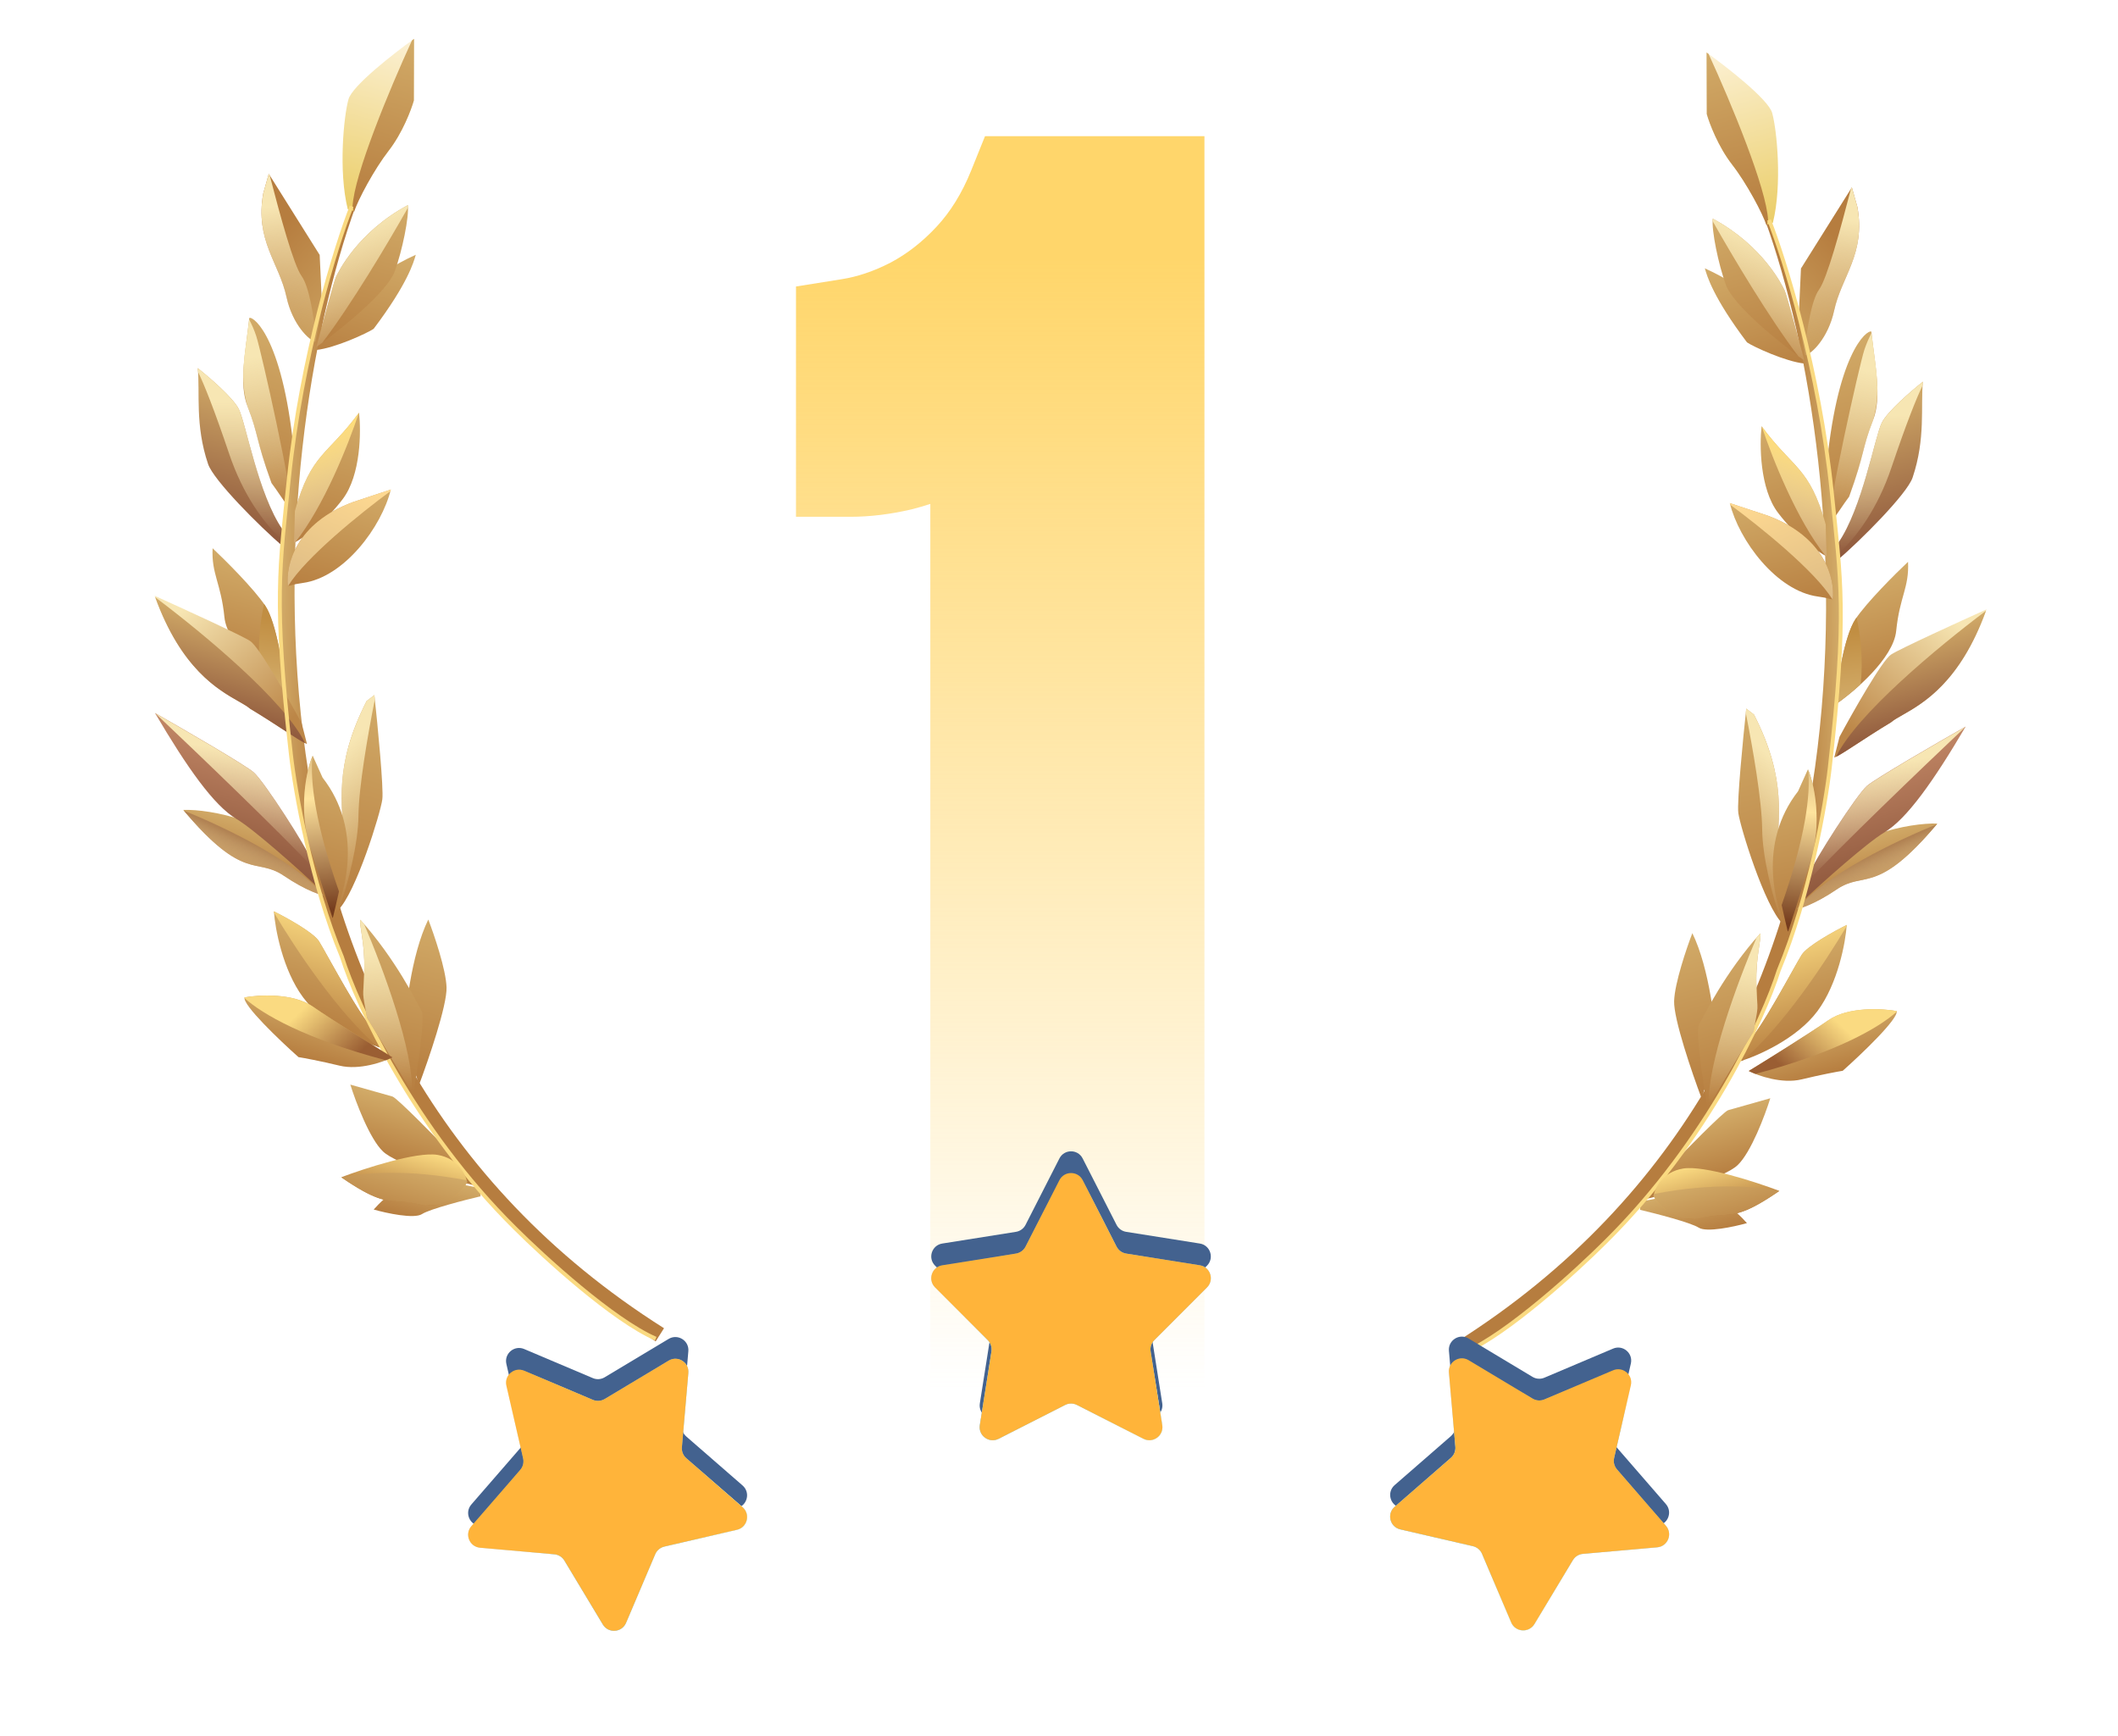 <svg width="61" height="50" viewBox="0 0 61 50" fill="none" xmlns="http://www.w3.org/2000/svg">
<path d="M49.773 31.972C49.643 32.008 48.486 33.189 47.923 33.775L47.436 34.524C48.145 34.353 49.659 33.92 50.045 33.555C50.431 33.189 50.833 32.119 50.986 31.629L49.773 31.972Z" fill="url(#paint0_linear_1464_4034)"/>
<path d="M53.946 12.098C54.203 11.443 54.008 10.566 53.896 9.549C53.763 9.493 52.881 10.185 52.586 13.676L52.64 14.796C52.538 15.466 52.898 14.781 53.257 14.301C53.715 13.036 53.623 12.917 53.946 12.098Z" fill="url(#paint1_linear_1464_4034)"/>
<path d="M51.29 9.293C51.121 9.108 50.404 8.321 49.101 7.728L49.101 7.728C49.162 7.943 49.337 8.564 50.315 9.86C50.495 9.984 51.433 10.418 51.972 10.47C52.051 10.587 51.994 10.376 51.999 10.258C51.85 9.66 51.459 9.479 51.29 9.293Z" fill="url(#paint2_linear_1464_4034)"/>
<path fill-rule="evenodd" clip-rule="evenodd" d="M52.718 22.164C53.581 15.96 52.3 9.974 50.965 6.287L50.831 6.325C52.145 9.956 53.126 15.983 52.274 22.102C51.423 28.216 48.585 34.454 41.952 38.645L42.191 39.024C48.962 34.746 51.853 28.374 52.718 22.164Z" fill="url(#paint3_linear_1464_4034)"/>
<path d="M51.869 7.732L53.335 5.396L53.495 5.963C53.733 7.322 53.038 7.956 52.824 8.948C52.652 9.742 52.168 10.201 51.992 10.231L51.799 9.237L51.869 7.732Z" fill="url(#paint4_linear_1464_4034)"/>
<path fill-rule="evenodd" clip-rule="evenodd" d="M53.309 5.438C53.003 6.616 52.619 8.026 52.39 8.341C52.182 8.628 52.049 9.413 51.972 10.131L51.992 10.231C52.168 10.201 52.652 9.742 52.824 8.948C52.896 8.613 53.023 8.319 53.151 8.024C53.401 7.445 53.653 6.864 53.495 5.963L53.335 5.396L53.309 5.438Z" fill="url(#paint5_linear_1464_4034)"/>
<path d="M50.065 23.414C50.022 23.099 50.2 21.279 50.293 20.408L50.516 20.578C51.492 22.486 51.192 23.59 51.193 24.522C51.194 25.454 51.862 27.099 51.344 26.605C50.826 26.111 50.117 23.806 50.065 23.414Z" fill="url(#paint6_linear_1464_4034)"/>
<path fill-rule="evenodd" clip-rule="evenodd" d="M50.28 20.531C50.484 21.557 50.745 23.064 50.752 23.89C50.759 24.662 51.035 25.785 51.308 26.568C51.32 26.581 51.332 26.594 51.344 26.605C51.645 26.892 51.546 26.458 51.41 25.861C51.311 25.429 51.193 24.913 51.193 24.522C51.193 24.354 51.202 24.18 51.212 23.996C51.259 23.165 51.315 22.142 50.516 20.578L50.293 20.408C50.289 20.447 50.285 20.488 50.28 20.531Z" fill="url(#paint7_linear_1464_4034)"/>
<path d="M53.439 17.83C53.767 17.342 54.585 16.526 54.953 16.18C54.989 16.927 54.711 17.18 54.612 18.169C54.532 18.96 53.407 19.917 52.854 20.296C52.912 19.678 53.111 18.319 53.439 17.83Z" fill="url(#paint8_linear_1464_4034)"/>
<path fill-rule="evenodd" clip-rule="evenodd" d="M53.473 17.781C53.461 17.798 53.45 17.814 53.439 17.83C53.111 18.319 52.912 19.678 52.854 20.296C53.05 20.162 53.317 19.955 53.585 19.709C53.671 19.019 53.581 18.294 53.473 17.781Z" fill="url(#paint9_linear_1464_4034)"/>
<path d="M54.199 12.17C54.364 11.844 55.055 11.249 55.381 10.992C55.312 11.711 55.464 12.629 55.084 13.755C54.926 14.221 53.601 15.552 52.905 16.147L52.937 15.643C53.641 14.629 53.994 12.578 54.199 12.17Z" fill="url(#paint10_linear_1464_4034)"/>
<path d="M51.204 14.762C50.683 14.071 50.674 12.816 50.735 12.274C51.636 13.505 52.109 13.429 52.581 15.102L52.609 16.026C52.358 15.893 51.726 15.454 51.204 14.762Z" fill="url(#paint11_linear_1464_4034)"/>
<path d="M52.207 25.227C53.135 24.057 55.005 23.69 55.799 23.718C54.034 25.818 53.705 25.066 52.899 25.614C52.254 26.053 51.789 26.19 51.719 26.18L52.207 25.227Z" fill="url(#paint12_linear_1464_4034)"/>
<path d="M53.774 22.628C54.018 22.419 55.768 21.405 56.613 20.924C55.688 22.495 54.919 23.586 54.27 23.973C53.752 24.283 52.485 25.419 51.916 25.948C51.935 25.807 51.998 25.454 52.103 25.168C52.235 24.81 53.469 22.889 53.774 22.628Z" fill="url(#paint13_linear_1464_4034)"/>
<path d="M48.741 26.874C49.24 27.898 49.417 29.576 49.443 30.287L49.008 31.633C48.736 30.914 48.199 29.346 48.216 28.828C48.233 28.311 48.573 27.31 48.741 26.874Z" fill="url(#paint14_linear_1464_4034)"/>
<path d="M51.889 27.499C52.049 27.244 52.822 26.818 53.188 26.637C53.154 27.132 52.936 28.321 52.346 29.117C51.755 29.913 50.623 30.409 50.131 30.558C50.089 30.443 50.069 30.173 50.325 30.008C50.646 29.801 51.687 27.818 51.889 27.499Z" fill="url(#paint15_linear_1464_4034)"/>
<path fill-rule="evenodd" clip-rule="evenodd" d="M50.205 30.536C51.356 29.532 52.545 27.755 53.186 26.672C53.187 26.661 53.188 26.65 53.188 26.639C52.822 26.82 52.049 27.246 51.888 27.501C51.838 27.581 51.735 27.764 51.604 27.998C51.211 28.7 50.565 29.855 50.325 30.01C50.069 30.175 50.089 30.445 50.131 30.56C50.154 30.552 50.179 30.545 50.205 30.536Z" fill="url(#paint16_linear_1464_4034)"/>
<path d="M48.923 35.355C48.695 35.21 47.703 34.953 47.234 34.842L47.255 34.604C47.457 34.566 48.017 34.458 48.633 34.331C49.25 34.203 50.01 34.874 50.313 35.225C49.944 35.329 49.15 35.501 48.923 35.355Z" fill="url(#paint17_linear_1464_4034)"/>
<path d="M51.039 3.25C50.929 2.862 49.734 1.93 49.151 1.512L49.157 3.287C49.233 3.556 49.486 4.225 49.887 4.74C50.289 5.256 50.793 6.125 50.898 6.464L51.06 6.418C51.333 5.322 51.176 3.736 51.039 3.25Z" fill="url(#paint18_linear_1464_4034)"/>
<path fill-rule="evenodd" clip-rule="evenodd" d="M50.922 6.341C50.88 5.43 49.857 2.962 49.209 1.554C49.189 1.539 49.169 1.525 49.151 1.512L49.157 3.286C49.233 3.556 49.486 4.224 49.887 4.74C50.289 5.255 50.773 6.159 50.879 6.498L50.922 6.341Z" fill="url(#paint19_linear_1464_4034)"/>
<g filter="url(#filter0_d_1464_4034)">
<path d="M51.398 8.067C51.34 7.944 50.786 6.784 49.329 6.001C49.29 6.342 49.491 7.312 49.705 7.904C49.919 8.496 51.227 9.561 51.969 10.09C51.729 9.206 51.456 8.19 51.398 8.067Z" fill="url(#paint20_linear_1464_4034)"/>
<path fill-rule="evenodd" clip-rule="evenodd" d="M49.325 6.072C49.325 6.046 49.327 6.022 49.329 6.001C50.786 6.784 51.34 7.944 51.398 8.067C51.451 8.18 51.686 9.046 51.909 9.87C51.929 9.944 51.949 10.017 51.969 10.09C51.913 10.05 51.853 10.007 51.791 9.961C50.967 8.879 49.912 7.112 49.325 6.072Z" fill="url(#paint21_linear_1464_4034)"/>
</g>
<path fill-rule="evenodd" clip-rule="evenodd" d="M53.9 9.594C53.828 9.731 53.753 9.897 53.694 10.077C53.539 10.558 52.641 14.597 52.694 14.99C52.697 15.016 52.702 15.037 52.707 15.056C52.779 14.997 52.889 14.835 53.014 14.652C53.091 14.539 53.174 14.417 53.257 14.306C53.497 13.645 53.586 13.297 53.662 12.998C53.732 12.725 53.792 12.494 53.946 12.102C54.145 11.425 54.069 10.862 53.972 10.155C53.948 9.978 53.923 9.792 53.9 9.594Z" fill="url(#paint22_linear_1464_4034)"/>
<path fill-rule="evenodd" clip-rule="evenodd" d="M52.915 15.984C53.491 15.449 54.079 14.639 54.476 13.462C54.911 12.172 55.196 11.464 55.372 11.103C55.374 11.066 55.377 11.03 55.381 10.994C55.055 11.251 54.363 11.846 54.199 12.172C54.133 12.303 54.053 12.601 53.95 12.98C53.732 13.786 53.416 14.955 52.937 15.645L52.915 15.984Z" fill="url(#paint23_linear_1464_4034)"/>
<path fill-rule="evenodd" clip-rule="evenodd" d="M50.741 12.283C51.034 12.682 51.282 12.944 51.5 13.173C51.947 13.644 52.265 13.979 52.582 15.102L52.609 16.026C52.598 16.02 52.586 16.013 52.572 16.005C51.758 14.987 51.046 13.208 50.741 12.283Z" fill="url(#paint24_linear_1464_4034)"/>
<g filter="url(#filter1_d_1464_4034)">
<path d="M52.787 16.966C52.669 16.961 52.685 16.928 52.356 16.884C51.162 16.722 50.081 15.263 49.82 14.193L50.912 14.554C52.552 15.163 52.851 16.366 52.787 16.966Z" fill="url(#paint25_linear_1464_4034)"/>
<path fill-rule="evenodd" clip-rule="evenodd" d="M49.832 14.24C49.828 14.225 49.824 14.209 49.82 14.193L50.912 14.554C52.552 15.163 52.851 16.366 52.787 16.966C52.783 16.966 52.779 16.966 52.775 16.965C52.267 16.143 50.69 14.871 49.832 14.24Z" fill="url(#paint26_linear_1464_4034)"/>
</g>
<g filter="url(#filter2_d_1464_4034)">
<path d="M54.168 18.554C54.424 18.389 56.108 17.618 56.917 17.254C55.989 19.846 54.564 20.161 54.166 20.506C53.345 21 52.717 21.459 52.531 21.521L52.683 20.925C53.071 20.204 53.912 18.72 54.168 18.554Z" fill="url(#paint27_linear_1464_4034)"/>
<path fill-rule="evenodd" clip-rule="evenodd" d="M56.902 17.295C56.155 19.352 55.093 19.956 54.502 20.293C54.358 20.374 54.243 20.44 54.166 20.507C53.791 20.732 53.457 20.95 53.187 21.126C52.912 21.305 52.704 21.441 52.585 21.499C53.161 20.291 55.518 18.334 56.902 17.295Z" fill="url(#paint28_linear_1464_4034)"/>
</g>
<path fill-rule="evenodd" clip-rule="evenodd" d="M52.026 25.42C53.055 24.326 55.246 22.221 56.605 20.934C55.758 21.416 54.018 22.425 53.774 22.633C53.469 22.894 52.236 24.815 52.104 25.173C52.074 25.252 52.048 25.337 52.026 25.42Z" fill="url(#paint29_linear_1464_4034)"/>
<g filter="url(#filter3_d_1464_4034)">
<path d="M52.132 24.549C52.499 23.374 52.245 22.265 52.071 21.858L51.785 22.492C50.622 23.985 51.11 25.808 51.499 26.533C51.557 26.362 51.765 25.724 52.132 24.549Z" fill="url(#paint30_linear_1464_4034)"/>
<path fill-rule="evenodd" clip-rule="evenodd" d="M52.076 21.869C52.149 22.585 52.003 23.796 51.313 25.77C51.376 26.053 51.433 26.297 51.483 26.504C51.488 26.514 51.493 26.524 51.499 26.534C51.557 26.362 51.765 25.724 52.132 24.549C52.496 23.384 52.249 22.285 52.076 21.869Z" fill="url(#paint31_linear_1464_4034)"/>
</g>
<path fill-rule="evenodd" clip-rule="evenodd" d="M51.752 26.178C52.561 25.192 54.655 24.19 55.781 23.74C54.593 25.148 54.06 25.256 53.588 25.351C53.365 25.397 53.157 25.439 52.899 25.614C52.319 26.008 51.885 26.159 51.752 26.178Z" fill="url(#paint32_linear_1464_4034)"/>
<path d="M50.949 6.333C51.386 7.433 52.395 10.671 52.757 14.18C53.017 16.698 53.205 17.664 52.698 22.117C52.578 23.171 52.116 25.811 51.228 27.949C50.788 29.345 49.174 32.862 46.242 35.763C45.402 36.602 43.415 38.414 42.19 38.946" stroke="#FADA81" stroke-width="0.112"/>
<g filter="url(#filter4_d_1464_4034)">
<path d="M50.586 28.043C50.562 27.263 50.735 26.748 50.698 26.584C49.678 27.716 49.07 28.966 48.934 29.208C48.826 29.401 49.051 30.893 49.177 31.614L50.505 29.405C50.661 28.516 50.614 28.967 50.586 28.043Z" fill="url(#paint33_linear_1464_4034)"/>
<path fill-rule="evenodd" clip-rule="evenodd" d="M50.592 26.704C50.627 26.664 50.662 26.624 50.698 26.584C50.713 26.649 50.694 26.77 50.668 26.94C50.629 27.199 50.572 27.573 50.586 28.043C50.6 28.509 50.619 28.625 50.614 28.741C50.61 28.853 50.582 28.965 50.505 29.405L49.209 31.562C49.164 30.359 50.038 27.995 50.592 26.704Z" fill="url(#paint34_linear_1464_4034)"/>
</g>
<g filter="url(#filter5_d_1464_4034)">
<path d="M52.364 29.086C52.929 28.693 53.909 28.747 54.329 28.822C54.389 29.038 53.319 30.059 52.776 30.542C52.618 30.567 52.16 30.652 51.593 30.789C51.026 30.926 50.341 30.686 50.069 30.549C50.599 30.225 51.8 29.478 52.364 29.086Z" fill="url(#paint35_linear_1464_4034)"/>
<path fill-rule="evenodd" clip-rule="evenodd" d="M50.263 30.632C50.186 30.602 50.121 30.573 50.07 30.547C50.599 30.223 51.8 29.476 52.365 29.084C52.929 28.691 53.909 28.745 54.329 28.82C54.331 28.827 54.331 28.833 54.331 28.841C53.809 29.308 52.591 30.012 50.263 30.632Z" fill="url(#paint36_linear_1464_4034)"/>
</g>
<g filter="url(#filter6_d_1464_4034)">
<path d="M48.475 33.357C49.076 33.257 50.574 33.745 51.248 34.001C49.883 34.94 49.865 34.566 48.994 34.783C48.298 34.956 47.789 34.434 47.622 34.151C47.656 33.928 47.874 33.457 48.475 33.357Z" fill="url(#paint37_linear_1464_4034)"/>
<path fill-rule="evenodd" clip-rule="evenodd" d="M47.635 34.089C49.344 33.761 50.602 33.865 51.238 34.009C50.297 34.655 49.999 34.673 49.615 34.696C49.446 34.706 49.26 34.718 48.994 34.784C48.936 34.798 48.878 34.808 48.822 34.813C48.699 34.805 48.577 34.796 48.459 34.787C48.041 34.684 47.743 34.356 47.622 34.152C47.625 34.133 47.629 34.111 47.635 34.089Z" fill="url(#paint38_linear_1464_4034)"/>
</g>
<path d="M11.303 31.579C11.433 31.616 12.591 32.797 13.153 33.383L13.64 34.132C12.931 33.961 11.417 33.527 11.031 33.162C10.645 32.797 10.243 31.726 10.09 31.236L11.303 31.579Z" fill="url(#paint39_linear_1464_4034)"/>
<path d="M7.13 11.705C6.873 11.05 7.068 10.173 7.18 9.157C7.312 9.101 8.195 9.792 8.49 13.283L8.436 14.403C8.538 15.073 8.178 14.389 7.819 13.909C7.36 12.644 7.452 12.524 7.13 11.705Z" fill="url(#paint40_linear_1464_4034)"/>
<path d="M9.786 8.903C9.955 8.718 10.672 7.93 11.975 7.337L11.975 7.337C11.914 7.553 11.739 8.173 10.761 9.47C10.581 9.593 9.643 10.027 9.104 10.079C9.024 10.196 9.082 9.985 9.077 9.867C9.226 9.269 9.617 9.088 9.786 8.903Z" fill="url(#paint41_linear_1464_4034)"/>
<path fill-rule="evenodd" clip-rule="evenodd" d="M8.358 21.772C7.495 15.568 8.776 9.581 10.111 5.894L10.245 5.932C8.931 9.564 7.95 15.59 8.802 21.71C9.653 27.823 12.491 34.062 19.124 38.252L18.884 38.631C12.114 34.354 9.223 27.982 8.358 21.772Z" fill="url(#paint42_linear_1464_4034)"/>
<path d="M9.207 7.342L7.741 5.006L7.581 5.572C7.343 6.932 8.038 7.565 8.252 8.557C8.424 9.351 8.908 9.81 9.084 9.841L9.277 8.847L9.207 7.342Z" fill="url(#paint43_linear_1464_4034)"/>
<path fill-rule="evenodd" clip-rule="evenodd" d="M7.767 5.047C8.073 6.225 8.457 7.635 8.686 7.951C8.894 8.238 9.027 9.023 9.104 9.74L9.084 9.841C8.908 9.81 8.424 9.351 8.252 8.557C8.18 8.222 8.053 7.928 7.925 7.634C7.675 7.055 7.423 6.473 7.581 5.572L7.741 5.006L7.767 5.047Z" fill="url(#paint44_linear_1464_4034)"/>
<path d="M11.011 23.023C11.053 22.709 10.877 20.888 10.783 20.017L10.56 20.187C9.584 22.096 9.884 23.2 9.883 24.131C9.882 25.063 9.213 26.709 9.732 26.215C10.25 25.72 10.959 23.416 11.011 23.023Z" fill="url(#paint45_linear_1464_4034)"/>
<path fill-rule="evenodd" clip-rule="evenodd" d="M10.796 20.14C10.592 21.166 10.331 22.673 10.324 23.499C10.317 24.272 10.041 25.394 9.768 26.177C9.756 26.191 9.744 26.203 9.732 26.215C9.431 26.501 9.53 26.067 9.666 25.47C9.765 25.039 9.883 24.522 9.883 24.131C9.883 23.963 9.874 23.789 9.863 23.606C9.817 22.774 9.761 21.751 10.56 20.187L10.783 20.017C10.787 20.056 10.791 20.098 10.796 20.14Z" fill="url(#paint46_linear_1464_4034)"/>
<path d="M7.637 17.44C7.309 16.951 6.491 16.136 6.123 15.789C6.087 16.536 6.365 16.789 6.464 17.778C6.544 18.569 7.669 19.526 8.222 19.905C8.164 19.287 7.965 17.928 7.637 17.44Z" fill="url(#paint47_linear_1464_4034)"/>
<path fill-rule="evenodd" clip-rule="evenodd" d="M7.604 17.391C7.615 17.407 7.626 17.424 7.637 17.44C7.965 17.928 8.164 19.287 8.222 19.905C8.026 19.771 7.759 19.564 7.491 19.318C7.406 18.628 7.495 17.903 7.604 17.391Z" fill="url(#paint48_linear_1464_4034)"/>
<path d="M6.877 11.78C6.713 11.454 6.021 10.858 5.695 10.602C5.764 11.32 5.612 12.238 5.993 13.365C6.15 13.83 7.475 15.162 8.171 15.756L8.139 15.252C7.435 14.238 7.082 12.187 6.877 11.78Z" fill="url(#paint49_linear_1464_4034)"/>
<path d="M9.872 14.372C10.393 13.68 10.402 12.425 10.341 11.883C9.441 13.114 8.967 13.039 8.495 14.711L8.467 15.635C8.718 15.502 9.351 15.063 9.872 14.372Z" fill="url(#paint50_linear_1464_4034)"/>
<path d="M8.869 24.835C7.941 23.664 6.071 23.297 5.277 23.325C7.042 25.425 7.371 24.674 8.177 25.222C8.822 25.66 9.286 25.797 9.357 25.788L8.869 24.835Z" fill="url(#paint51_linear_1464_4034)"/>
<path d="M7.302 22.238C7.058 22.029 5.308 21.014 4.463 20.533C5.388 22.105 6.157 23.196 6.805 23.582C7.324 23.892 8.591 25.028 9.16 25.558C9.141 25.417 9.078 25.063 8.973 24.777C8.841 24.419 7.607 22.498 7.302 22.238Z" fill="url(#paint52_linear_1464_4034)"/>
<path d="M12.335 26.482C11.836 27.506 11.659 29.184 11.633 29.895L12.069 31.241C12.34 30.521 12.878 28.953 12.861 28.436C12.844 27.918 12.503 26.918 12.335 26.482Z" fill="url(#paint53_linear_1464_4034)"/>
<path d="M9.188 27.108C9.027 26.853 8.254 26.427 7.888 26.246C7.923 26.741 8.14 27.931 8.731 28.726C9.321 29.522 10.453 30.018 10.945 30.167C10.987 30.053 11.007 29.783 10.751 29.617C10.431 29.41 9.389 27.427 9.188 27.108Z" fill="url(#paint54_linear_1464_4034)"/>
<path fill-rule="evenodd" clip-rule="evenodd" d="M10.87 30.143C9.72 29.139 8.531 27.362 7.89 26.28C7.889 26.268 7.888 26.257 7.887 26.246C8.254 26.427 9.026 26.853 9.187 27.108C9.238 27.188 9.341 27.372 9.471 27.606C9.864 28.308 10.51 29.462 10.75 29.617C11.007 29.783 10.987 30.053 10.945 30.167C10.921 30.16 10.896 30.152 10.87 30.143Z" fill="url(#paint55_linear_1464_4034)"/>
<path d="M12.153 34.965C12.38 34.819 13.373 34.562 13.841 34.452L13.821 34.213C13.619 34.175 13.059 34.068 12.442 33.94C11.826 33.813 11.066 34.483 10.763 34.834C11.132 34.939 11.926 35.11 12.153 34.965Z" fill="url(#paint56_linear_1464_4034)"/>
<path d="M10.037 2.858C10.146 2.469 11.341 1.537 11.925 1.119L11.919 2.894C11.843 3.164 11.59 3.832 11.188 4.348C10.787 4.863 10.283 5.732 10.177 6.072L10.016 6.026C9.743 4.93 9.9 3.343 10.037 2.858Z" fill="url(#paint57_linear_1464_4034)"/>
<path fill-rule="evenodd" clip-rule="evenodd" d="M10.154 5.948C10.195 5.037 11.219 2.57 11.866 1.162C11.887 1.147 11.906 1.133 11.925 1.119L11.919 2.894C11.843 3.164 11.59 3.832 11.188 4.347C10.787 4.863 10.302 5.767 10.197 6.106L10.154 5.948Z" fill="url(#paint58_linear_1464_4034)"/>
<g filter="url(#filter7_d_1464_4034)">
<path d="M9.678 7.676C9.736 7.553 10.29 6.393 11.747 5.611C11.786 5.952 11.585 6.922 11.371 7.514C11.158 8.106 9.848 9.171 9.107 9.699C9.347 8.816 9.62 7.8 9.678 7.676Z" fill="url(#paint59_linear_1464_4034)"/>
<path fill-rule="evenodd" clip-rule="evenodd" d="M11.751 5.683C11.751 5.657 11.749 5.634 11.747 5.612C10.29 6.395 9.736 7.555 9.678 7.678C9.625 7.792 9.39 8.657 9.167 9.482C9.147 9.555 9.127 9.629 9.107 9.701C9.163 9.661 9.222 9.618 9.284 9.572C10.109 8.491 11.164 6.723 11.751 5.683Z" fill="url(#paint60_linear_1464_4034)"/>
</g>
<path fill-rule="evenodd" clip-rule="evenodd" d="M7.176 9.201C7.248 9.338 7.324 9.504 7.382 9.685C7.537 10.165 8.435 14.205 8.383 14.598C8.379 14.623 8.375 14.645 8.369 14.663C8.297 14.604 8.187 14.443 8.062 14.26C7.985 14.146 7.902 14.024 7.819 13.913C7.58 13.253 7.49 12.905 7.414 12.606C7.344 12.333 7.285 12.101 7.131 11.71C6.931 11.033 7.008 10.47 7.104 9.762C7.128 9.585 7.153 9.4 7.176 9.201Z" fill="url(#paint61_linear_1464_4034)"/>
<path fill-rule="evenodd" clip-rule="evenodd" d="M8.16 15.591C7.585 15.056 6.997 14.246 6.6 13.069C6.165 11.779 5.88 11.072 5.704 10.71C5.701 10.673 5.698 10.637 5.695 10.602C6.021 10.858 6.712 11.454 6.877 11.78C6.942 11.91 7.023 12.209 7.126 12.588C7.344 13.393 7.66 14.562 8.139 15.252L8.16 15.591Z" fill="url(#paint62_linear_1464_4034)"/>
<path fill-rule="evenodd" clip-rule="evenodd" d="M10.335 11.892C10.041 12.292 9.794 12.553 9.576 12.782C9.129 13.254 8.811 13.588 8.494 14.711L8.466 15.635C8.478 15.629 8.49 15.622 8.504 15.615C9.318 14.597 10.03 12.818 10.335 11.892Z" fill="url(#paint63_linear_1464_4034)"/>
<g filter="url(#filter8_d_1464_4034)">
<path d="M8.289 16.576C8.407 16.57 8.391 16.538 8.72 16.493C9.914 16.331 10.995 14.873 11.256 13.802L10.164 14.164C8.524 14.772 8.226 15.975 8.289 16.576Z" fill="url(#paint64_linear_1464_4034)"/>
<path fill-rule="evenodd" clip-rule="evenodd" d="M11.244 13.85C11.248 13.834 11.252 13.818 11.256 13.802L10.164 14.164C8.524 14.772 8.226 15.975 8.289 16.576C8.293 16.575 8.297 16.575 8.301 16.575C8.809 15.752 10.386 14.481 11.244 13.85Z" fill="url(#paint65_linear_1464_4034)"/>
</g>
<g filter="url(#filter9_d_1464_4034)">
<path d="M6.908 18.164C6.652 17.998 4.969 17.228 4.159 16.863C5.087 19.455 6.513 19.77 6.91 20.115C7.732 20.609 8.359 21.068 8.545 21.13L8.393 20.534C8.005 19.813 7.164 18.329 6.908 18.164Z" fill="url(#paint66_linear_1464_4034)"/>
<path fill-rule="evenodd" clip-rule="evenodd" d="M4.174 16.904C4.921 18.962 5.983 19.566 6.574 19.902C6.717 19.983 6.833 20.049 6.91 20.116C7.284 20.341 7.619 20.559 7.889 20.735C8.164 20.914 8.372 21.05 8.491 21.108C7.915 19.9 5.558 17.943 4.174 16.904Z" fill="url(#paint67_linear_1464_4034)"/>
</g>
<path fill-rule="evenodd" clip-rule="evenodd" d="M9.051 25.028C8.021 23.933 5.831 21.828 4.471 20.541C5.318 21.024 7.059 22.033 7.302 22.241C7.607 22.502 8.841 24.423 8.973 24.78C9.002 24.86 9.028 24.944 9.051 25.028Z" fill="url(#paint68_linear_1464_4034)"/>
<g filter="url(#filter10_d_1464_4034)">
<path d="M8.944 24.156C8.577 22.981 8.831 21.873 9.005 21.465L9.291 22.1C10.454 23.593 9.966 25.416 9.577 26.141C9.519 25.969 9.311 25.332 8.944 24.156Z" fill="url(#paint69_linear_1464_4034)"/>
<path fill-rule="evenodd" clip-rule="evenodd" d="M9 21.477C8.927 22.193 9.073 23.404 9.763 25.377C9.7 25.661 9.643 25.904 9.593 26.112C9.588 26.122 9.582 26.131 9.577 26.141C9.519 25.969 9.311 25.332 8.944 24.157C8.58 22.992 8.827 21.893 9 21.477Z" fill="url(#paint70_linear_1464_4034)"/>
</g>
<path fill-rule="evenodd" clip-rule="evenodd" d="M9.324 25.786C8.515 24.799 6.421 23.797 5.296 23.348C6.484 24.755 7.017 24.863 7.488 24.959C7.711 25.004 7.92 25.046 8.177 25.221C8.757 25.616 9.191 25.766 9.324 25.786Z" fill="url(#paint71_linear_1464_4034)"/>
<path d="M10.127 5.94C9.69 7.04 8.681 10.278 8.319 13.787C8.059 16.306 7.871 17.272 8.378 21.725C8.498 22.778 8.96 25.419 9.847 27.556C10.288 28.952 11.902 32.47 14.834 35.371C15.674 36.21 17.661 38.021 18.886 38.553" stroke="#FADA81" stroke-width="0.112"/>
<g filter="url(#filter11_d_1464_4034)">
<path d="M10.49 27.652C10.514 26.872 10.341 26.358 10.378 26.193C11.398 27.326 12.006 28.575 12.141 28.817C12.25 29.011 12.025 30.502 11.899 31.224L10.571 29.015C10.415 28.126 10.462 28.576 10.49 27.652Z" fill="url(#paint72_linear_1464_4034)"/>
<path fill-rule="evenodd" clip-rule="evenodd" d="M10.485 26.314C10.45 26.273 10.414 26.233 10.378 26.193C10.364 26.259 10.382 26.379 10.408 26.549C10.448 26.808 10.505 27.182 10.491 27.652C10.476 28.119 10.457 28.235 10.462 28.35C10.467 28.463 10.494 28.575 10.572 29.015L11.868 31.172C11.912 29.968 11.039 27.605 10.485 26.314Z" fill="url(#paint73_linear_1464_4034)"/>
</g>
<g filter="url(#filter12_d_1464_4034)">
<path d="M8.711 28.691C8.146 28.299 7.166 28.352 6.747 28.428C6.686 28.644 7.757 29.664 8.3 30.148C8.458 30.173 8.915 30.257 9.483 30.394C10.05 30.531 10.735 30.292 11.006 30.155C10.476 29.83 9.276 29.084 8.711 28.691Z" fill="url(#paint74_linear_1464_4034)"/>
<path fill-rule="evenodd" clip-rule="evenodd" d="M10.813 30.239C10.89 30.21 10.955 30.18 11.006 30.155C10.476 29.83 9.276 29.084 8.711 28.691C8.146 28.299 7.166 28.352 6.747 28.428C6.745 28.434 6.745 28.441 6.745 28.448C7.267 28.915 8.485 29.62 10.813 30.239Z" fill="url(#paint75_linear_1464_4034)"/>
</g>
<g filter="url(#filter13_d_1464_4034)">
<path d="M12.601 32.964C12 32.865 10.502 33.352 9.828 33.608C11.193 34.547 11.211 34.174 12.082 34.39C12.779 34.564 13.287 34.041 13.454 33.759C13.42 33.535 13.202 33.064 12.601 32.964Z" fill="url(#paint76_linear_1464_4034)"/>
<path fill-rule="evenodd" clip-rule="evenodd" d="M13.441 33.696C11.732 33.368 10.474 33.473 9.838 33.617C10.78 34.262 11.077 34.28 11.462 34.304C11.631 34.314 11.817 34.325 12.082 34.391C12.14 34.406 12.198 34.416 12.254 34.421C12.378 34.412 12.499 34.404 12.618 34.394C13.036 34.292 13.334 33.963 13.454 33.76C13.451 33.74 13.447 33.719 13.441 33.696Z" fill="url(#paint77_linear_1464_4034)"/>
</g>
<path d="M26.794 14.512V40H34.689V3.922H28.369L27.973 4.905C27.704 5.574 27.368 6.104 26.982 6.52C26.562 6.973 26.117 7.315 25.649 7.563C25.156 7.817 24.689 7.97 24.247 8.04L22.925 8.251V14.883H24.493C25.065 14.883 25.646 14.809 26.232 14.674L26.246 14.671L26.26 14.667C26.441 14.622 26.619 14.57 26.794 14.512Z" fill="url(#paint78_linear_1464_4034)"/>
<g filter="url(#filter14_i_1464_4034)">
<path d="M30.512 33.988C30.652 33.715 31.042 33.715 31.181 33.988L32.158 35.902C32.213 36.009 32.315 36.083 32.434 36.102L34.556 36.439C34.859 36.487 34.979 36.859 34.763 37.076L33.244 38.596C33.159 38.681 33.12 38.801 33.139 38.92L33.474 41.042C33.521 41.346 33.206 41.575 32.932 41.436L31.017 40.462C30.91 40.407 30.784 40.407 30.677 40.462L28.761 41.436C28.488 41.575 28.172 41.346 28.22 41.042L28.555 38.92C28.574 38.801 28.535 38.681 28.45 38.596L26.931 37.076C26.714 36.859 26.835 36.487 27.138 36.439L29.26 36.102C29.379 36.083 29.481 36.009 29.536 35.902L30.512 33.988Z" fill="#43628F"/>
</g>
<path d="M30.512 33.988C30.652 33.715 31.042 33.715 31.181 33.988L32.158 35.902C32.213 36.009 32.315 36.083 32.434 36.102L34.556 36.439C34.859 36.487 34.979 36.859 34.763 37.076L33.244 38.596C33.159 38.681 33.12 38.801 33.139 38.92L33.474 41.042C33.521 41.346 33.206 41.575 32.932 41.436L31.017 40.462C30.91 40.407 30.784 40.407 30.677 40.462L28.761 41.436C28.488 41.575 28.172 41.346 28.22 41.042L28.555 38.92C28.574 38.801 28.535 38.681 28.45 38.596L26.931 37.076C26.714 36.859 26.835 36.487 27.138 36.439L29.26 36.102C29.379 36.083 29.481 36.009 29.536 35.902L30.512 33.988Z" fill="url(#paint79_linear_1464_4034)"/>
<path d="M30.512 33.988C30.652 33.715 31.042 33.715 31.182 33.988L32.158 35.902C32.213 36.009 32.315 36.083 32.434 36.102L34.556 36.44C34.859 36.488 34.979 36.859 34.763 37.076L33.244 38.596C33.159 38.681 33.12 38.802 33.139 38.92L33.474 41.043C33.522 41.346 33.206 41.575 32.932 41.436L31.017 40.462C30.91 40.407 30.784 40.407 30.677 40.462L28.762 41.436C28.488 41.575 28.172 41.346 28.22 41.043L28.555 38.92C28.574 38.802 28.535 38.681 28.45 38.596L26.931 37.076C26.715 36.859 26.835 36.488 27.138 36.44L29.26 36.102C29.379 36.083 29.481 36.009 29.536 35.902L30.512 33.988Z" fill="url(#paint80_linear_1464_4034)"/>
<path d="M30.512 33.988C30.652 33.715 31.042 33.715 31.182 33.988L32.158 35.902C32.213 36.009 32.315 36.083 32.434 36.102L34.556 36.44C34.859 36.488 34.979 36.859 34.763 37.076L33.244 38.596C33.159 38.681 33.12 38.802 33.139 38.92L33.474 41.043C33.522 41.346 33.206 41.575 32.932 41.436L31.017 40.462C30.91 40.407 30.784 40.407 30.677 40.462L28.762 41.436C28.488 41.575 28.172 41.346 28.22 41.043L28.555 38.92C28.574 38.802 28.535 38.681 28.45 38.596L26.931 37.076C26.715 36.859 26.835 36.488 27.138 36.44L29.26 36.102C29.379 36.083 29.481 36.009 29.536 35.902L30.512 33.988Z" fill="url(#paint81_radial_1464_4034)"/>
<path fill-rule="evenodd" clip-rule="evenodd" d="M32.047 35.959L31.07 34.045C30.977 33.863 30.717 33.863 30.624 34.045L29.647 35.959C29.575 36.102 29.438 36.201 29.28 36.226L27.158 36.563C26.956 36.595 26.875 36.843 27.02 36.988L28.538 38.508C28.651 38.621 28.704 38.782 28.679 38.94L28.344 41.062C28.312 41.264 28.523 41.417 28.705 41.325L30.62 40.35C30.763 40.278 30.931 40.278 31.074 40.35L32.989 41.325C33.171 41.417 33.382 41.264 33.35 41.062L33.015 38.94C32.99 38.782 33.042 38.621 33.156 38.508L34.674 36.988C34.819 36.843 34.738 36.595 34.536 36.563L32.414 36.226C32.256 36.201 32.12 36.102 32.047 35.959ZM31.182 33.988C31.042 33.715 30.652 33.715 30.512 33.988L29.536 35.902C29.481 36.009 29.379 36.083 29.26 36.102L27.138 36.44C26.835 36.488 26.715 36.859 26.931 37.076L28.45 38.596C28.535 38.681 28.574 38.802 28.555 38.92L28.22 41.043C28.172 41.346 28.488 41.575 28.762 41.436L30.677 40.462C30.784 40.407 30.91 40.407 31.017 40.462L32.932 41.436C33.206 41.575 33.522 41.346 33.474 41.043L33.139 38.92C33.12 38.802 33.159 38.681 33.244 38.596L34.763 37.076C34.979 36.859 34.859 36.488 34.556 36.44L32.434 36.102C32.315 36.083 32.213 36.009 32.158 35.902L31.182 33.988Z" fill="url(#paint82_linear_1464_4034)"/>
<path d="M30.684 35.867C30.756 35.742 30.937 35.742 31.009 35.867L31.581 36.855C31.608 36.901 31.653 36.934 31.705 36.945L32.822 37.184C32.963 37.214 33.019 37.386 32.922 37.493L32.158 38.342C32.123 38.382 32.106 38.435 32.111 38.487L32.23 39.623C32.245 39.767 32.099 39.873 31.967 39.815L30.923 39.351C30.874 39.329 30.819 39.329 30.77 39.351L29.727 39.815C29.595 39.873 29.448 39.767 29.463 39.623L29.582 38.487C29.587 38.435 29.57 38.382 29.535 38.342L28.771 37.493C28.675 37.386 28.73 37.214 28.872 37.184L29.989 36.945C30.041 36.934 30.085 36.901 30.112 36.855L30.684 35.867Z" fill="url(#paint83_linear_1464_4034)"/>
<path d="M33.231 37.339C30.965 39.48 28.942 38.533 28.213 37.791C27.105 36.144 29.537 37.462 31.692 36.886C33.416 36.424 33.437 36.995 33.231 37.339Z" fill="url(#paint84_linear_1464_4034)"/>
<path fill-rule="evenodd" clip-rule="evenodd" d="M30.59 34.414C30.636 34.438 30.655 34.494 30.631 34.541L30.366 35.065C30.343 35.112 30.286 35.13 30.24 35.107C30.193 35.083 30.175 35.027 30.198 34.981L30.464 34.456C30.487 34.41 30.544 34.391 30.59 34.414Z" fill="#93D6F6"/>
<ellipse cx="27.341" cy="36.682" rx="0.094" ry="0.094" fill="#93D6F6"/>
<ellipse cx="30.158" cy="35.24" rx="0.094" ry="0.094" fill="#93D6F6"/>
<path d="M29.95 36.211C29.238 37.22 29.492 37.769 29.709 37.918C30.366 38.214 31.563 36.464 31.644 36.001C31.725 35.538 30.84 34.949 29.95 36.211Z" fill="url(#paint85_linear_1464_4034)" fill-opacity="0.6"/>
<g filter="url(#filter15_i_1464_4034)">
<path d="M46.458 39.465C46.74 39.345 47.039 39.596 46.97 39.895L46.488 41.989C46.461 42.106 46.492 42.229 46.571 42.32L47.979 43.942C48.18 44.174 48.034 44.536 47.729 44.563L45.588 44.751C45.469 44.762 45.361 44.829 45.299 44.932L44.192 46.773C44.033 47.036 43.644 47.008 43.524 46.726L42.683 44.749C42.636 44.638 42.539 44.557 42.422 44.53L40.329 44.045C40.03 43.976 39.936 43.597 40.167 43.396L41.788 41.985C41.878 41.906 41.926 41.789 41.916 41.669L41.73 39.529C41.703 39.223 42.034 39.016 42.297 39.174L44.139 40.28C44.242 40.341 44.369 40.35 44.479 40.303L46.458 39.465Z" fill="#43628F"/>
</g>
<path d="M46.458 39.465C46.74 39.345 47.039 39.596 46.97 39.895L46.488 41.989C46.461 42.106 46.492 42.229 46.571 42.32L47.979 43.942C48.18 44.174 48.034 44.536 47.729 44.563L45.588 44.751C45.469 44.762 45.361 44.829 45.299 44.932L44.192 46.773C44.033 47.036 43.644 47.008 43.524 46.726L42.683 44.749C42.636 44.638 42.539 44.557 42.422 44.53L40.329 44.045C40.03 43.976 39.936 43.597 40.167 43.396L41.788 41.985C41.878 41.906 41.926 41.789 41.916 41.669L41.73 39.529C41.703 39.223 42.034 39.016 42.297 39.174L44.139 40.28C44.242 40.341 44.369 40.35 44.479 40.303L46.458 39.465Z" fill="url(#paint86_linear_1464_4034)"/>
<path d="M46.458 39.465C46.74 39.346 47.039 39.596 46.97 39.895L46.488 41.989C46.461 42.106 46.492 42.229 46.571 42.32L47.979 43.942C48.181 44.174 48.034 44.536 47.729 44.563L45.588 44.751C45.469 44.762 45.361 44.829 45.299 44.932L44.192 46.773C44.033 47.036 43.644 47.009 43.524 46.726L42.683 44.749C42.636 44.639 42.539 44.557 42.422 44.53L40.329 44.045C40.03 43.976 39.936 43.597 40.167 43.396L41.788 41.985C41.879 41.907 41.926 41.789 41.916 41.67L41.73 39.529C41.703 39.223 42.034 39.017 42.297 39.174L44.139 40.28C44.242 40.342 44.369 40.35 44.479 40.304L46.458 39.465Z" fill="url(#paint87_linear_1464_4034)"/>
<path d="M46.458 39.465C46.74 39.346 47.039 39.596 46.97 39.895L46.488 41.989C46.461 42.106 46.492 42.229 46.571 42.32L47.979 43.942C48.181 44.174 48.034 44.536 47.729 44.563L45.588 44.751C45.469 44.762 45.361 44.829 45.299 44.932L44.192 46.773C44.033 47.036 43.644 47.009 43.524 46.726L42.683 44.749C42.636 44.639 42.539 44.557 42.422 44.53L40.329 44.045C40.03 43.976 39.936 43.597 40.167 43.396L41.788 41.985C41.879 41.907 41.926 41.789 41.916 41.67L41.73 39.529C41.703 39.223 42.034 39.017 42.297 39.174L44.139 40.28C44.242 40.342 44.369 40.35 44.479 40.304L46.458 39.465Z" fill="url(#paint88_radial_1464_4034)"/>
<path fill-rule="evenodd" clip-rule="evenodd" d="M46.366 41.961L46.848 39.867C46.894 39.668 46.695 39.501 46.507 39.581L44.528 40.419C44.381 40.481 44.212 40.47 44.075 40.387L42.233 39.282C42.057 39.176 41.837 39.314 41.854 39.518L42.04 41.659C42.054 41.818 41.991 41.975 41.87 42.08L40.249 43.49C40.095 43.625 40.158 43.877 40.357 43.923L42.451 44.408C42.607 44.444 42.736 44.553 42.798 44.7L43.639 46.677C43.719 46.866 43.979 46.884 44.084 46.709L45.192 44.867C45.275 44.73 45.418 44.641 45.577 44.627L47.718 44.438C47.921 44.42 48.019 44.179 47.885 44.025L46.476 42.402C46.371 42.281 46.33 42.117 46.366 41.961ZM46.97 39.895C47.039 39.596 46.74 39.346 46.458 39.465L44.479 40.304C44.369 40.35 44.242 40.342 44.139 40.28L42.297 39.174C42.034 39.017 41.703 39.223 41.73 39.529L41.916 41.67C41.926 41.789 41.879 41.907 41.788 41.985L40.167 43.396C39.936 43.597 40.03 43.976 40.329 44.045L42.422 44.53C42.539 44.557 42.636 44.639 42.683 44.749L43.524 46.726C43.644 47.009 44.033 47.036 44.192 46.773L45.299 44.932C45.361 44.829 45.469 44.762 45.588 44.751L47.729 44.563C48.034 44.536 48.181 44.174 47.979 43.942L46.571 42.32C46.492 42.229 46.461 42.106 46.488 41.989L46.97 39.895Z" fill="url(#paint89_linear_1464_4034)"/>
<path d="M45.382 41.016C45.517 40.966 45.656 41.082 45.631 41.225L45.433 42.35C45.424 42.402 45.438 42.456 45.47 42.498L46.173 43.398C46.261 43.512 46.194 43.679 46.051 43.7L44.92 43.86C44.867 43.867 44.82 43.897 44.791 43.941L44.151 44.887C44.07 45.006 43.89 44.994 43.827 44.864L43.325 43.838C43.302 43.79 43.259 43.755 43.208 43.74L42.111 43.424C41.972 43.384 41.928 43.209 42.032 43.109L42.853 42.315C42.891 42.278 42.912 42.226 42.91 42.173L42.871 41.032C42.866 40.887 43.019 40.792 43.147 40.859L44.156 41.395C44.203 41.419 44.258 41.423 44.308 41.405L45.382 41.016Z" fill="url(#paint90_linear_1464_4034)"/>
<path d="M46.387 43.78C43.274 43.964 42.333 41.937 42.251 40.901C42.461 38.927 43.477 41.499 45.499 42.443C47.116 43.198 46.765 43.649 46.387 43.78Z" fill="url(#paint91_linear_1464_4034)"/>
<path fill-rule="evenodd" clip-rule="evenodd" d="M46.243 39.842C46.264 39.89 46.242 39.945 46.194 39.965L45.653 40.197C45.606 40.217 45.55 40.195 45.53 40.147C45.51 40.1 45.532 40.044 45.579 40.024L46.12 39.793C46.168 39.772 46.223 39.794 46.243 39.842Z" fill="#93D6F6"/>
<ellipse cx="42.297" cy="39.49" rx="0.094" ry="0.094" transform="rotate(40 42.297 39.49)" fill="#93D6F6"/>
<ellipse cx="45.38" cy="40.197" rx="0.094" ry="0.094" transform="rotate(40 45.38 40.197)" fill="#93D6F6"/>
<path d="M44.598 40.807C43.404 41.122 43.245 41.707 43.316 41.96C43.628 42.609 45.67 42.038 46.03 41.736C46.389 41.433 46.091 40.413 44.598 40.807Z" fill="url(#paint92_linear_1464_4034)" fill-opacity="0.6"/>
<g filter="url(#filter16_i_1464_4034)">
<path d="M14.584 39.907C14.515 39.608 14.814 39.357 15.097 39.477L17.075 40.315C17.186 40.362 17.312 40.353 17.415 40.291L19.257 39.186C19.52 39.028 19.852 39.235 19.825 39.54L19.639 41.681C19.628 41.801 19.676 41.918 19.767 41.997L21.387 43.407C21.619 43.609 21.524 43.988 21.226 44.057L19.132 44.541C19.015 44.569 18.918 44.65 18.871 44.76L18.03 46.738C17.91 47.02 17.521 47.047 17.363 46.784L16.255 44.943C16.193 44.84 16.086 44.773 15.966 44.763L13.826 44.574C13.52 44.547 13.374 44.185 13.575 43.954L14.984 42.331C15.062 42.241 15.093 42.118 15.066 42.001L14.584 39.907Z" fill="#43628F"/>
</g>
<path d="M14.584 39.907C14.515 39.608 14.814 39.357 15.097 39.477L17.075 40.315C17.186 40.362 17.312 40.353 17.415 40.291L19.257 39.186C19.52 39.028 19.852 39.235 19.825 39.54L19.639 41.681C19.628 41.801 19.676 41.918 19.767 41.997L21.387 43.407C21.619 43.609 21.524 43.988 21.226 44.057L19.132 44.541C19.015 44.569 18.918 44.65 18.871 44.76L18.03 46.738C17.91 47.02 17.521 47.047 17.363 46.784L16.255 44.943C16.193 44.84 16.086 44.773 15.966 44.763L13.826 44.574C13.52 44.547 13.374 44.185 13.575 43.954L14.984 42.331C15.062 42.241 15.093 42.118 15.066 42.001L14.584 39.907Z" fill="url(#paint93_linear_1464_4034)"/>
<path d="M14.584 39.907C14.515 39.608 14.814 39.357 15.097 39.477L17.075 40.316C17.186 40.362 17.312 40.353 17.415 40.292L19.258 39.186C19.52 39.028 19.852 39.235 19.825 39.541L19.639 41.681C19.629 41.801 19.676 41.919 19.767 41.997L21.387 43.408C21.619 43.609 21.524 43.988 21.226 44.057L19.132 44.542C19.015 44.569 18.918 44.65 18.871 44.761L18.03 46.738C17.91 47.02 17.521 47.048 17.363 46.785L16.255 44.944C16.193 44.841 16.086 44.774 15.966 44.763L13.826 44.575C13.52 44.548 13.374 44.186 13.575 43.954L14.984 42.332C15.063 42.241 15.093 42.118 15.066 42.001L14.584 39.907Z" fill="url(#paint94_linear_1464_4034)"/>
<path d="M14.584 39.907C14.515 39.608 14.814 39.357 15.097 39.477L17.075 40.316C17.186 40.362 17.312 40.353 17.415 40.292L19.258 39.186C19.52 39.028 19.852 39.235 19.825 39.541L19.639 41.681C19.629 41.801 19.676 41.919 19.767 41.997L21.387 43.408C21.619 43.609 21.524 43.988 21.226 44.057L19.132 44.542C19.015 44.569 18.918 44.65 18.871 44.761L18.03 46.738C17.91 47.02 17.521 47.048 17.363 46.785L16.255 44.944C16.193 44.841 16.086 44.774 15.966 44.763L13.826 44.575C13.52 44.548 13.374 44.186 13.575 43.954L14.984 42.332C15.063 42.241 15.093 42.118 15.066 42.001L14.584 39.907Z" fill="url(#paint95_radial_1464_4034)"/>
<path fill-rule="evenodd" clip-rule="evenodd" d="M17.026 40.431L15.048 39.592C14.86 39.513 14.66 39.68 14.706 39.879L15.188 41.973C15.224 42.129 15.183 42.293 15.078 42.414L13.67 44.036C13.536 44.191 13.633 44.432 13.837 44.45L15.977 44.639C16.137 44.653 16.28 44.742 16.363 44.879L17.47 46.72C17.576 46.896 17.835 46.877 17.915 46.689L18.756 44.712C18.819 44.565 18.948 44.456 19.104 44.42L21.197 43.935C21.396 43.889 21.459 43.637 21.305 43.502L19.684 42.092C19.564 41.987 19.5 41.83 19.514 41.671L19.7 39.53C19.718 39.326 19.497 39.188 19.322 39.294L17.48 40.399C17.342 40.481 17.174 40.493 17.026 40.431ZM15.097 39.477C14.814 39.357 14.515 39.608 14.584 39.907L15.066 42.001C15.093 42.118 15.063 42.241 14.984 42.332L13.575 43.954C13.374 44.186 13.52 44.548 13.826 44.575L15.966 44.763C16.086 44.774 16.193 44.841 16.255 44.944L17.363 46.785C17.521 47.048 17.91 47.02 18.03 46.738L18.871 44.761C18.918 44.65 19.015 44.569 19.132 44.542L21.226 44.057C21.524 43.988 21.619 43.609 21.387 43.408L19.767 41.997C19.676 41.919 19.629 41.801 19.639 41.681L19.825 39.541C19.852 39.235 19.52 39.028 19.258 39.186L17.415 40.292C17.312 40.353 17.186 40.362 17.075 40.316L15.097 39.477Z" fill="url(#paint96_linear_1464_4034)"/>
<path d="M15.924 41.235C15.899 41.093 16.037 40.977 16.173 41.026L17.247 41.416C17.296 41.434 17.352 41.43 17.399 41.405L18.408 40.87C18.535 40.802 18.688 40.898 18.683 41.042L18.645 42.184C18.643 42.237 18.663 42.288 18.702 42.325L19.523 43.119C19.626 43.22 19.583 43.395 19.444 43.435L18.346 43.751C18.295 43.765 18.253 43.801 18.229 43.849L17.728 44.875C17.664 45.005 17.484 45.017 17.403 44.898L16.764 43.951C16.734 43.907 16.687 43.878 16.634 43.87L15.504 43.71C15.361 43.69 15.293 43.523 15.382 43.409L16.084 42.508C16.117 42.466 16.13 42.413 16.121 42.36L15.924 41.235Z" fill="url(#paint97_linear_1464_4034)"/>
<path d="M18.821 40.726C18.462 43.823 16.302 44.398 15.268 44.298C13.36 43.749 16.07 43.195 17.351 41.368C18.375 39.907 18.758 40.331 18.821 40.726Z" fill="url(#paint98_linear_1464_4034)"/>
<path fill-rule="evenodd" clip-rule="evenodd" d="M14.918 40.184C14.968 40.173 15.019 40.204 15.031 40.255L15.165 40.827C15.176 40.878 15.145 40.928 15.095 40.94C15.044 40.952 14.993 40.92 14.982 40.87L14.848 40.297C14.836 40.247 14.867 40.196 14.918 40.184Z" fill="#93D6F6"/>
<ellipse cx="13.886" cy="44.01" rx="0.094" ry="0.094" transform="rotate(-40 13.886 44.01)" fill="#93D6F6"/>
<ellipse cx="15.119" cy="41.096" rx="0.094" ry="0.094" transform="rotate(-40 15.119 41.096)" fill="#93D6F6"/>
<path d="M15.582 41.971C15.685 43.202 16.233 43.459 16.495 43.434C17.189 43.239 16.981 41.129 16.745 40.722C16.51 40.315 15.454 40.432 15.582 41.971Z" fill="url(#paint99_linear_1464_4034)" fill-opacity="0.6"/>
<g style="mix-blend-mode:hard-light">
<path d="M30.512 33.988C30.652 33.715 31.042 33.715 31.181 33.988L32.158 35.902C32.213 36.009 32.315 36.083 32.434 36.102L34.556 36.44C34.859 36.488 34.979 36.859 34.763 37.076L33.244 38.596C33.159 38.681 33.12 38.802 33.139 38.92L33.474 41.043C33.521 41.346 33.206 41.575 32.932 41.436L31.017 40.462C30.91 40.407 30.784 40.407 30.677 40.462L28.761 41.436C28.488 41.575 28.172 41.346 28.22 41.043L28.555 38.92C28.574 38.802 28.535 38.681 28.45 38.596L26.931 37.076C26.714 36.859 26.835 36.488 27.138 36.44L29.26 36.102C29.379 36.083 29.481 36.009 29.536 35.902L30.512 33.988Z" fill="#FFB43A"/>
<path d="M46.458 39.464C46.74 39.344 47.039 39.595 46.97 39.894L46.488 41.988C46.461 42.105 46.492 42.228 46.571 42.318L47.98 43.941C48.181 44.172 48.034 44.534 47.729 44.561L45.588 44.75C45.469 44.76 45.361 44.828 45.3 44.93L44.192 46.772C44.034 47.034 43.644 47.007 43.524 46.725L42.683 44.747C42.636 44.637 42.539 44.556 42.422 44.528L40.329 44.044C40.03 43.975 39.936 43.596 40.167 43.395L41.788 41.984C41.879 41.905 41.926 41.788 41.916 41.668L41.73 39.527C41.703 39.222 42.034 39.015 42.297 39.173L44.14 40.278C44.242 40.34 44.369 40.349 44.479 40.302L46.458 39.464Z" fill="#FFB43A"/>
<path d="M15.097 39.476C14.814 39.356 14.515 39.607 14.584 39.906L15.066 42C15.093 42.117 15.063 42.24 14.984 42.33L13.575 43.953C13.374 44.184 13.52 44.546 13.826 44.573L15.966 44.762C16.086 44.772 16.193 44.839 16.255 44.942L17.363 46.783C17.521 47.046 17.91 47.019 18.03 46.737L18.871 44.759C18.918 44.649 19.015 44.568 19.132 44.54L21.226 44.056C21.524 43.987 21.619 43.608 21.387 43.407L19.767 41.996C19.676 41.917 19.629 41.8 19.639 41.68L19.825 39.539C19.852 39.234 19.52 39.027 19.258 39.185L17.415 40.29C17.312 40.352 17.186 40.361 17.075 40.314L15.097 39.476Z" fill="#FFB43A"/>
</g>
<defs>
<filter id="filter0_d_1464_4034" x="49.176" y="6.002" width="2.941" height="4.532" filterUnits="userSpaceOnUse" color-interpolation-filters="sRGB">
<feFlood flood-opacity="0" result="BackgroundImageFix"/>
<feColorMatrix in="SourceAlpha" type="matrix" values="0 0 0 0 0 0 0 0 0 0 0 0 0 0 0 0 0 0 127 0" result="hardAlpha"/>
<feOffset dy="0.296"/>
<feGaussianBlur stdDeviation="0.074"/>
<feColorMatrix type="matrix" values="0 0 0 0 0.542 0 0 0 0 0.336 0 0 0 0 0.095 0 0 0 0.25 0"/>
<feBlend mode="normal" in2="BackgroundImageFix" result="effect1_dropShadow_1464_4034"/>
<feBlend mode="normal" in="SourceGraphic" in2="effect1_dropShadow_1464_4034" result="shape"/>
</filter>
<filter id="filter1_d_1464_4034" x="49.672" y="14.193" width="3.271" height="3.218" filterUnits="userSpaceOnUse" color-interpolation-filters="sRGB">
<feFlood flood-opacity="0" result="BackgroundImageFix"/>
<feColorMatrix in="SourceAlpha" type="matrix" values="0 0 0 0 0 0 0 0 0 0 0 0 0 0 0 0 0 0 127 0" result="hardAlpha"/>
<feOffset dy="0.296"/>
<feGaussianBlur stdDeviation="0.074"/>
<feColorMatrix type="matrix" values="0 0 0 0 0.542 0 0 0 0 0.336 0 0 0 0 0.095 0 0 0 0.25 0"/>
<feBlend mode="normal" in2="BackgroundImageFix" result="effect1_dropShadow_1464_4034"/>
<feBlend mode="normal" in="SourceGraphic" in2="effect1_dropShadow_1464_4034" result="shape"/>
</filter>
<filter id="filter2_d_1464_4034" x="52.531" y="17.254" width="4.83" height="4.712" filterUnits="userSpaceOnUse" color-interpolation-filters="sRGB">
<feFlood flood-opacity="0" result="BackgroundImageFix"/>
<feColorMatrix in="SourceAlpha" type="matrix" values="0 0 0 0 0 0 0 0 0 0 0 0 0 0 0 0 0 0 127 0" result="hardAlpha"/>
<feOffset dx="0.296" dy="0.296"/>
<feGaussianBlur stdDeviation="0.074"/>
<feColorMatrix type="matrix" values="0 0 0 0 0.542 0 0 0 0 0.336 0 0 0 0 0.095 0 0 0 0.25 0"/>
<feBlend mode="normal" in2="BackgroundImageFix" result="effect1_dropShadow_1464_4034"/>
<feBlend mode="normal" in="SourceGraphic" in2="effect1_dropShadow_1464_4034" result="shape"/>
</filter>
<filter id="filter3_d_1464_4034" x="50.909" y="21.857" width="1.559" height="5.12" filterUnits="userSpaceOnUse" color-interpolation-filters="sRGB">
<feFlood flood-opacity="0" result="BackgroundImageFix"/>
<feColorMatrix in="SourceAlpha" type="matrix" values="0 0 0 0 0 0 0 0 0 0 0 0 0 0 0 0 0 0 127 0" result="hardAlpha"/>
<feOffset dy="0.296"/>
<feGaussianBlur stdDeviation="0.074"/>
<feColorMatrix type="matrix" values="0 0 0 0 0.542 0 0 0 0 0.336 0 0 0 0 0.095 0 0 0 0.25 0"/>
<feBlend mode="normal" in2="BackgroundImageFix" result="effect1_dropShadow_1464_4034"/>
<feBlend mode="normal" in="SourceGraphic" in2="effect1_dropShadow_1464_4034" result="shape"/>
</filter>
<filter id="filter4_d_1464_4034" x="48.758" y="26.584" width="2.093" height="5.475" filterUnits="userSpaceOnUse" color-interpolation-filters="sRGB">
<feFlood flood-opacity="0" result="BackgroundImageFix"/>
<feColorMatrix in="SourceAlpha" type="matrix" values="0 0 0 0 0 0 0 0 0 0 0 0 0 0 0 0 0 0 127 0" result="hardAlpha"/>
<feOffset dy="0.296"/>
<feGaussianBlur stdDeviation="0.074"/>
<feColorMatrix type="matrix" values="0 0 0 0 0.542 0 0 0 0 0.336 0 0 0 0 0.095 0 0 0 0.25 0"/>
<feBlend mode="normal" in2="BackgroundImageFix" result="effect1_dropShadow_1464_4034"/>
<feBlend mode="normal" in="SourceGraphic" in2="effect1_dropShadow_1464_4034" result="shape"/>
</filter>
<filter id="filter5_d_1464_4034" x="50.07" y="28.768" width="4.706" height="2.507" filterUnits="userSpaceOnUse" color-interpolation-filters="sRGB">
<feFlood flood-opacity="0" result="BackgroundImageFix"/>
<feColorMatrix in="SourceAlpha" type="matrix" values="0 0 0 0 0 0 0 0 0 0 0 0 0 0 0 0 0 0 127 0" result="hardAlpha"/>
<feOffset dx="0.296" dy="0.296"/>
<feGaussianBlur stdDeviation="0.074"/>
<feColorMatrix type="matrix" values="0 0 0 0 0.542 0 0 0 0 0.336 0 0 0 0 0.095 0 0 0 0.25 0"/>
<feBlend mode="normal" in2="BackgroundImageFix" result="effect1_dropShadow_1464_4034"/>
<feBlend mode="normal" in="SourceGraphic" in2="effect1_dropShadow_1464_4034" result="shape"/>
</filter>
<filter id="filter6_d_1464_4034" x="47.474" y="33.344" width="3.923" height="1.919" filterUnits="userSpaceOnUse" color-interpolation-filters="sRGB">
<feFlood flood-opacity="0" result="BackgroundImageFix"/>
<feColorMatrix in="SourceAlpha" type="matrix" values="0 0 0 0 0 0 0 0 0 0 0 0 0 0 0 0 0 0 127 0" result="hardAlpha"/>
<feOffset dy="0.296"/>
<feGaussianBlur stdDeviation="0.074"/>
<feColorMatrix type="matrix" values="0 0 0 0 0.542 0 0 0 0 0.336 0 0 0 0 0.095 0 0 0 0.25 0"/>
<feBlend mode="normal" in2="BackgroundImageFix" result="effect1_dropShadow_1464_4034"/>
<feBlend mode="normal" in="SourceGraphic" in2="effect1_dropShadow_1464_4034" result="shape"/>
</filter>
<filter id="filter7_d_1464_4034" x="8.959" y="5.611" width="2.941" height="4.534" filterUnits="userSpaceOnUse" color-interpolation-filters="sRGB">
<feFlood flood-opacity="0" result="BackgroundImageFix"/>
<feColorMatrix in="SourceAlpha" type="matrix" values="0 0 0 0 0 0 0 0 0 0 0 0 0 0 0 0 0 0 127 0" result="hardAlpha"/>
<feOffset dy="0.296"/>
<feGaussianBlur stdDeviation="0.074"/>
<feColorMatrix type="matrix" values="0 0 0 0 0.542 0 0 0 0 0.336 0 0 0 0 0.095 0 0 0 0.25 0"/>
<feBlend mode="normal" in2="BackgroundImageFix" result="effect1_dropShadow_1464_4034"/>
<feBlend mode="normal" in="SourceGraphic" in2="effect1_dropShadow_1464_4034" result="shape"/>
</filter>
<filter id="filter8_d_1464_4034" x="8.133" y="13.803" width="3.271" height="3.218" filterUnits="userSpaceOnUse" color-interpolation-filters="sRGB">
<feFlood flood-opacity="0" result="BackgroundImageFix"/>
<feColorMatrix in="SourceAlpha" type="matrix" values="0 0 0 0 0 0 0 0 0 0 0 0 0 0 0 0 0 0 127 0" result="hardAlpha"/>
<feOffset dy="0.296"/>
<feGaussianBlur stdDeviation="0.074"/>
<feColorMatrix type="matrix" values="0 0 0 0 0.542 0 0 0 0 0.336 0 0 0 0 0.095 0 0 0 0.25 0"/>
<feBlend mode="normal" in2="BackgroundImageFix" result="effect1_dropShadow_1464_4034"/>
<feBlend mode="normal" in="SourceGraphic" in2="effect1_dropShadow_1464_4034" result="shape"/>
</filter>
<filter id="filter9_d_1464_4034" x="4.159" y="16.863" width="4.83" height="4.712" filterUnits="userSpaceOnUse" color-interpolation-filters="sRGB">
<feFlood flood-opacity="0" result="BackgroundImageFix"/>
<feColorMatrix in="SourceAlpha" type="matrix" values="0 0 0 0 0 0 0 0 0 0 0 0 0 0 0 0 0 0 127 0" result="hardAlpha"/>
<feOffset dx="0.296" dy="0.296"/>
<feGaussianBlur stdDeviation="0.074"/>
<feColorMatrix type="matrix" values="0 0 0 0 0.542 0 0 0 0 0.336 0 0 0 0 0.095 0 0 0 0.25 0"/>
<feBlend mode="normal" in2="BackgroundImageFix" result="effect1_dropShadow_1464_4034"/>
<feBlend mode="normal" in="SourceGraphic" in2="effect1_dropShadow_1464_4034" result="shape"/>
</filter>
<filter id="filter10_d_1464_4034" x="8.608" y="21.465" width="1.559" height="5.12" filterUnits="userSpaceOnUse" color-interpolation-filters="sRGB">
<feFlood flood-opacity="0" result="BackgroundImageFix"/>
<feColorMatrix in="SourceAlpha" type="matrix" values="0 0 0 0 0 0 0 0 0 0 0 0 0 0 0 0 0 0 127 0" result="hardAlpha"/>
<feOffset dy="0.296"/>
<feGaussianBlur stdDeviation="0.074"/>
<feColorMatrix type="matrix" values="0 0 0 0 0.542 0 0 0 0 0.336 0 0 0 0 0.095 0 0 0 0.25 0"/>
<feBlend mode="normal" in2="BackgroundImageFix" result="effect1_dropShadow_1464_4034"/>
<feBlend mode="normal" in="SourceGraphic" in2="effect1_dropShadow_1464_4034" result="shape"/>
</filter>
<filter id="filter11_d_1464_4034" x="10.225" y="26.193" width="2.093" height="5.475" filterUnits="userSpaceOnUse" color-interpolation-filters="sRGB">
<feFlood flood-opacity="0" result="BackgroundImageFix"/>
<feColorMatrix in="SourceAlpha" type="matrix" values="0 0 0 0 0 0 0 0 0 0 0 0 0 0 0 0 0 0 127 0" result="hardAlpha"/>
<feOffset dy="0.296"/>
<feGaussianBlur stdDeviation="0.074"/>
<feColorMatrix type="matrix" values="0 0 0 0 0.542 0 0 0 0 0.336 0 0 0 0 0.095 0 0 0 0.25 0"/>
<feBlend mode="normal" in2="BackgroundImageFix" result="effect1_dropShadow_1464_4034"/>
<feBlend mode="normal" in="SourceGraphic" in2="effect1_dropShadow_1464_4034" result="shape"/>
</filter>
<filter id="filter12_d_1464_4034" x="6.745" y="28.375" width="4.706" height="2.505" filterUnits="userSpaceOnUse" color-interpolation-filters="sRGB">
<feFlood flood-opacity="0" result="BackgroundImageFix"/>
<feColorMatrix in="SourceAlpha" type="matrix" values="0 0 0 0 0 0 0 0 0 0 0 0 0 0 0 0 0 0 127 0" result="hardAlpha"/>
<feOffset dx="0.296" dy="0.296"/>
<feGaussianBlur stdDeviation="0.074"/>
<feColorMatrix type="matrix" values="0 0 0 0 0.542 0 0 0 0 0.336 0 0 0 0 0.095 0 0 0 0.25 0"/>
<feBlend mode="normal" in2="BackgroundImageFix" result="effect1_dropShadow_1464_4034"/>
<feBlend mode="normal" in="SourceGraphic" in2="effect1_dropShadow_1464_4034" result="shape"/>
</filter>
<filter id="filter13_d_1464_4034" x="9.68" y="32.951" width="3.923" height="1.919" filterUnits="userSpaceOnUse" color-interpolation-filters="sRGB">
<feFlood flood-opacity="0" result="BackgroundImageFix"/>
<feColorMatrix in="SourceAlpha" type="matrix" values="0 0 0 0 0 0 0 0 0 0 0 0 0 0 0 0 0 0 127 0" result="hardAlpha"/>
<feOffset dy="0.296"/>
<feGaussianBlur stdDeviation="0.074"/>
<feColorMatrix type="matrix" values="0 0 0 0 0.542 0 0 0 0 0.336 0 0 0 0 0.095 0 0 0 0.25 0"/>
<feBlend mode="normal" in2="BackgroundImageFix" result="effect1_dropShadow_1464_4034"/>
<feBlend mode="normal" in="SourceGraphic" in2="effect1_dropShadow_1464_4034" result="shape"/>
</filter>
<filter id="filter14_i_1464_4034" x="26.821" y="33.157" width="8.052" height="8.319" filterUnits="userSpaceOnUse" color-interpolation-filters="sRGB">
<feFlood flood-opacity="0" result="BackgroundImageFix"/>
<feBlend mode="normal" in="SourceGraphic" in2="BackgroundImageFix" result="shape"/>
<feColorMatrix in="SourceAlpha" type="matrix" values="0 0 0 0 0 0 0 0 0 0 0 0 0 0 0 0 0 0 127 0" result="hardAlpha"/>
<feOffset dy="-0.626"/>
<feGaussianBlur stdDeviation="0.783"/>
<feComposite in2="hardAlpha" operator="arithmetic" k2="-1" k3="1"/>
<feColorMatrix type="matrix" values="0 0 0 0 0.596 0 0 0 0 0.83 0 0 0 0 1 0 0 0 1 0"/>
<feBlend mode="normal" in2="shape" result="effect1_innerShadow_1464_4034"/>
</filter>
<filter id="filter15_i_1464_4034" x="40.038" y="38.493" width="8.034" height="8.462" filterUnits="userSpaceOnUse" color-interpolation-filters="sRGB">
<feFlood flood-opacity="0" result="BackgroundImageFix"/>
<feBlend mode="normal" in="SourceGraphic" in2="BackgroundImageFix" result="shape"/>
<feColorMatrix in="SourceAlpha" type="matrix" values="0 0 0 0 0 0 0 0 0 0 0 0 0 0 0 0 0 0 127 0" result="hardAlpha"/>
<feOffset dy="-0.626"/>
<feGaussianBlur stdDeviation="0.783"/>
<feComposite in2="hardAlpha" operator="arithmetic" k2="-1" k3="1"/>
<feColorMatrix type="matrix" values="0 0 0 0 0.596 0 0 0 0 0.83 0 0 0 0 1 0 0 0 1 0"/>
<feBlend mode="normal" in2="shape" result="effect1_innerShadow_1464_4034"/>
</filter>
<filter id="filter16_i_1464_4034" x="13.483" y="38.505" width="8.034" height="8.462" filterUnits="userSpaceOnUse" color-interpolation-filters="sRGB">
<feFlood flood-opacity="0" result="BackgroundImageFix"/>
<feBlend mode="normal" in="SourceGraphic" in2="BackgroundImageFix" result="shape"/>
<feColorMatrix in="SourceAlpha" type="matrix" values="0 0 0 0 0 0 0 0 0 0 0 0 0 0 0 0 0 0 127 0" result="hardAlpha"/>
<feOffset dy="-0.626"/>
<feGaussianBlur stdDeviation="0.783"/>
<feComposite in2="hardAlpha" operator="arithmetic" k2="-1" k3="1"/>
<feColorMatrix type="matrix" values="0 0 0 0 0.596 0 0 0 0 0.83 0 0 0 0 1 0 0 0 1 0"/>
<feBlend mode="normal" in2="shape" result="effect1_innerShadow_1464_4034"/>
</filter>
<linearGradient id="paint0_linear_1464_4034" x1="48.964" y1="32.2" x2="49.462" y2="33.964" gradientUnits="userSpaceOnUse">
<stop stop-color="#D2AB68"/>
<stop offset="1" stop-color="#B67D3F"/>
</linearGradient>
<linearGradient id="paint1_linear_1464_4034" x1="52.6" y1="9.911" x2="54.021" y2="14.941" gradientUnits="userSpaceOnUse">
<stop stop-color="#D2AB68"/>
<stop offset="1" stop-color="#B67D3F"/>
</linearGradient>
<linearGradient id="paint2_linear_1464_4034" x1="50.079" y1="7.51" x2="51.066" y2="11.006" gradientUnits="userSpaceOnUse">
<stop stop-color="#D2AB68"/>
<stop offset="1" stop-color="#B67D3F"/>
</linearGradient>
<linearGradient id="paint3_linear_1464_4034" x1="53.084" y1="21.834" x2="51.84" y2="21.865" gradientUnits="userSpaceOnUse">
<stop stop-color="#D2AB68"/>
<stop offset="1" stop-color="#B67D3F"/>
</linearGradient>
<linearGradient id="paint4_linear_1464_4034" x1="49.973" y1="9.578" x2="52.911" y2="6.885" gradientUnits="userSpaceOnUse">
<stop stop-color="#D2AB68"/>
<stop offset="1" stop-color="#B67D3F"/>
</linearGradient>
<linearGradient id="paint5_linear_1464_4034" x1="52.653" y1="6.28" x2="52.207" y2="10.165" gradientUnits="userSpaceOnUse">
<stop stop-color="#F7E6B3"/>
<stop offset="1" stop-color="#F7E6B3" stop-opacity="0"/>
</linearGradient>
<linearGradient id="paint6_linear_1464_4034" x1="49.937" y1="20.509" x2="51.67" y2="26.646" gradientUnits="userSpaceOnUse">
<stop stop-color="#D2AB68"/>
<stop offset="1" stop-color="#B67D3F"/>
</linearGradient>
<linearGradient id="paint7_linear_1464_4034" x1="50.523" y1="21.37" x2="48.267" y2="23.943" gradientUnits="userSpaceOnUse">
<stop stop-color="#F7E6B3"/>
<stop offset="1" stop-color="#F7E6B3" stop-opacity="0"/>
</linearGradient>
<linearGradient id="paint8_linear_1464_4034" x1="53.443" y1="16.606" x2="54.364" y2="19.87" gradientUnits="userSpaceOnUse">
<stop stop-color="#D2AB68"/>
<stop offset="1" stop-color="#B67D3F"/>
</linearGradient>
<linearGradient id="paint9_linear_1464_4034" x1="53.226" y1="18.21" x2="53.469" y2="20.122" gradientUnits="userSpaceOnUse">
<stop stop-color="#C18E42"/>
<stop offset="1" stop-color="#D2AB68"/>
</linearGradient>
<linearGradient id="paint10_linear_1464_4034" x1="53.56" y1="11.506" x2="54.725" y2="15.633" gradientUnits="userSpaceOnUse">
<stop stop-color="#D2AB68"/>
<stop offset="1" stop-color="#8E573C"/>
</linearGradient>
<linearGradient id="paint11_linear_1464_4034" x1="51.131" y1="12.162" x2="52.251" y2="16.127" gradientUnits="userSpaceOnUse">
<stop stop-color="#D2AB68"/>
<stop offset="1" stop-color="#B67D3F"/>
</linearGradient>
<linearGradient id="paint12_linear_1464_4034" x1="53.604" y1="24.091" x2="54.015" y2="25.544" gradientUnits="userSpaceOnUse">
<stop stop-color="#D2AB68"/>
<stop offset="1" stop-color="#B67D3F"/>
</linearGradient>
<linearGradient id="paint13_linear_1464_4034" x1="53.781" y1="21.724" x2="54.748" y2="25.149" gradientUnits="userSpaceOnUse">
<stop stop-color="#C28766"/>
<stop offset="1" stop-color="#8E573C"/>
</linearGradient>
<linearGradient id="paint14_linear_1464_4034" x1="48.234" y1="27.018" x2="49.498" y2="31.495" gradientUnits="userSpaceOnUse">
<stop stop-color="#D2AB68"/>
<stop offset="1" stop-color="#B67D3F"/>
</linearGradient>
<linearGradient id="paint15_linear_1464_4034" x1="51.26" y1="27.181" x2="52.059" y2="30.013" gradientUnits="userSpaceOnUse">
<stop stop-color="#D2AB68"/>
<stop offset="1" stop-color="#B67D3F"/>
</linearGradient>
<linearGradient id="paint16_linear_1464_4034" x1="51.025" y1="26.929" x2="51.966" y2="30.262" gradientUnits="userSpaceOnUse">
<stop stop-color="#FADA81"/>
<stop offset="1" stop-color="#B67D3F"/>
</linearGradient>
<linearGradient id="paint17_linear_1464_4034" x1="48.549" y1="34.238" x2="48.938" y2="35.614" gradientUnits="userSpaceOnUse">
<stop stop-color="#D2AB68"/>
<stop offset="1" stop-color="#B67D3F"/>
</linearGradient>
<linearGradient id="paint18_linear_1464_4034" x1="49.569" y1="1.394" x2="50.962" y2="6.33" gradientUnits="userSpaceOnUse">
<stop stop-color="#FCF1D5"/>
<stop offset="1" stop-color="#EBCE6A"/>
</linearGradient>
<linearGradient id="paint19_linear_1464_4034" x1="49.149" y1="1.512" x2="50.542" y2="6.448" gradientUnits="userSpaceOnUse">
<stop stop-color="#D2AB68"/>
<stop offset="1" stop-color="#B67D3F"/>
</linearGradient>
<linearGradient id="paint20_linear_1464_4034" x1="49.858" y1="5.852" x2="51.123" y2="10.329" gradientUnits="userSpaceOnUse">
<stop stop-color="#D2AB68"/>
<stop offset="1" stop-color="#B67D3F"/>
</linearGradient>
<linearGradient id="paint21_linear_1464_4034" x1="50.427" y1="6.44" x2="49.045" y2="9.759" gradientUnits="userSpaceOnUse">
<stop stop-color="#F7E6B3"/>
<stop offset="1" stop-color="#F7E6B3" stop-opacity="0"/>
</linearGradient>
<linearGradient id="paint22_linear_1464_4034" x1="53.236" y1="10.576" x2="52.526" y2="14.922" gradientUnits="userSpaceOnUse">
<stop stop-color="#F7E6B3"/>
<stop offset="1" stop-color="#F7E6B3" stop-opacity="0"/>
</linearGradient>
<linearGradient id="paint23_linear_1464_4034" x1="54.32" y1="11.959" x2="54.342" y2="15.885" gradientUnits="userSpaceOnUse">
<stop stop-color="#F7E6B3"/>
<stop offset="1" stop-color="#F7E6B3" stop-opacity="0"/>
</linearGradient>
<linearGradient id="paint24_linear_1464_4034" x1="51.549" y1="12.717" x2="50.617" y2="14.977" gradientUnits="userSpaceOnUse">
<stop stop-color="#FFDD78"/>
<stop offset="1" stop-color="#FFF1C8" stop-opacity="0.38"/>
</linearGradient>
<linearGradient id="paint25_linear_1464_4034" x1="50.866" y1="13.898" x2="51.849" y2="17.377" gradientUnits="userSpaceOnUse">
<stop stop-color="#D2AB68"/>
<stop offset="1" stop-color="#B67D3F"/>
</linearGradient>
<linearGradient id="paint26_linear_1464_4034" x1="50.848" y1="13.844" x2="52.347" y2="17.265" gradientUnits="userSpaceOnUse">
<stop stop-color="#FFDA92"/>
<stop offset="1" stop-color="#DCBA84"/>
</linearGradient>
<linearGradient id="paint27_linear_1464_4034" x1="55.973" y1="17.52" x2="53.118" y2="20.919" gradientUnits="userSpaceOnUse">
<stop stop-color="#F7E6B3"/>
<stop offset="1" stop-color="#BC8647"/>
</linearGradient>
<linearGradient id="paint28_linear_1464_4034" x1="54.353" y1="18.015" x2="55.134" y2="20.779" gradientUnits="userSpaceOnUse">
<stop stop-color="#D2AB68"/>
<stop offset="1" stop-color="#8E573C"/>
</linearGradient>
<linearGradient id="paint29_linear_1464_4034" x1="54.872" y1="21.918" x2="55.29" y2="24.89" gradientUnits="userSpaceOnUse">
<stop stop-color="#F7E6B3"/>
<stop offset="1" stop-color="#F7E6B3" stop-opacity="0"/>
</linearGradient>
<linearGradient id="paint30_linear_1464_4034" x1="51.167" y1="22.113" x2="52.347" y2="26.294" gradientUnits="userSpaceOnUse">
<stop stop-color="#D2AB68"/>
<stop offset="1" stop-color="#B67D3F"/>
</linearGradient>
<linearGradient id="paint31_linear_1464_4034" x1="52.086" y1="21.808" x2="51.608" y2="26.321" gradientUnits="userSpaceOnUse">
<stop stop-color="#E0C087"/>
<stop offset="0.281" stop-color="#FFE49E"/>
<stop offset="1" stop-color="#753C1D"/>
</linearGradient>
<linearGradient id="paint32_linear_1464_4034" x1="54.341" y1="24.418" x2="54.908" y2="25.666" gradientUnits="userSpaceOnUse">
<stop stop-color="#B18253"/>
<stop offset="1" stop-color="#F7E6B3" stop-opacity="0"/>
</linearGradient>
<linearGradient id="paint33_linear_1464_4034" x1="49.336" y1="26.969" x2="50.539" y2="31.23" gradientUnits="userSpaceOnUse">
<stop stop-color="#D2AB68"/>
<stop offset="1" stop-color="#B67D3F"/>
</linearGradient>
<linearGradient id="paint34_linear_1464_4034" x1="49.96" y1="27.499" x2="49.563" y2="31.504" gradientUnits="userSpaceOnUse">
<stop stop-color="#F7E6B3"/>
<stop offset="1" stop-color="#F7E6B3" stop-opacity="0"/>
</linearGradient>
<linearGradient id="paint35_linear_1464_4034" x1="52.033" y1="29.099" x2="52.466" y2="30.63" gradientUnits="userSpaceOnUse">
<stop stop-color="#D2AB68"/>
<stop offset="1" stop-color="#B67D3F"/>
</linearGradient>
<linearGradient id="paint36_linear_1464_4034" x1="52.484" y1="28.992" x2="51.066" y2="30.469" gradientUnits="userSpaceOnUse">
<stop stop-color="#FADA81"/>
<stop offset="1" stop-color="#9A5E33"/>
</linearGradient>
<linearGradient id="paint37_linear_1464_4034" x1="49.174" y1="33.152" x2="49.628" y2="34.757" gradientUnits="userSpaceOnUse">
<stop stop-color="#FADA81"/>
<stop offset="1" stop-color="#B67D3F"/>
</linearGradient>
<linearGradient id="paint38_linear_1464_4034" x1="48.92" y1="33.688" x2="49.433" y2="35.504" gradientUnits="userSpaceOnUse">
<stop stop-color="#D2AB68"/>
<stop offset="1" stop-color="#B67D3F"/>
</linearGradient>
<linearGradient id="paint39_linear_1464_4034" x1="12.113" y1="31.808" x2="11.614" y2="33.572" gradientUnits="userSpaceOnUse">
<stop stop-color="#D2AB68"/>
<stop offset="1" stop-color="#B67D3F"/>
</linearGradient>
<linearGradient id="paint40_linear_1464_4034" x1="8.476" y1="9.518" x2="7.055" y2="14.548" gradientUnits="userSpaceOnUse">
<stop stop-color="#D2AB68"/>
<stop offset="1" stop-color="#B67D3F"/>
</linearGradient>
<linearGradient id="paint41_linear_1464_4034" x1="10.997" y1="7.119" x2="10.01" y2="10.616" gradientUnits="userSpaceOnUse">
<stop stop-color="#D2AB68"/>
<stop offset="1" stop-color="#B67D3F"/>
</linearGradient>
<linearGradient id="paint42_linear_1464_4034" x1="7.992" y1="21.441" x2="9.235" y2="21.472" gradientUnits="userSpaceOnUse">
<stop stop-color="#D2AB68"/>
<stop offset="1" stop-color="#B67D3F"/>
</linearGradient>
<linearGradient id="paint43_linear_1464_4034" x1="11.103" y1="9.188" x2="8.165" y2="6.494" gradientUnits="userSpaceOnUse">
<stop stop-color="#D2AB68"/>
<stop offset="1" stop-color="#B67D3F"/>
</linearGradient>
<linearGradient id="paint44_linear_1464_4034" x1="8.423" y1="5.889" x2="8.869" y2="9.774" gradientUnits="userSpaceOnUse">
<stop stop-color="#F7E6B3"/>
<stop offset="1" stop-color="#F7E6B3" stop-opacity="0"/>
</linearGradient>
<linearGradient id="paint45_linear_1464_4034" x1="11.139" y1="20.118" x2="9.406" y2="26.255" gradientUnits="userSpaceOnUse">
<stop stop-color="#D2AB68"/>
<stop offset="1" stop-color="#B67D3F"/>
</linearGradient>
<linearGradient id="paint46_linear_1464_4034" x1="10.552" y1="20.98" x2="12.809" y2="23.552" gradientUnits="userSpaceOnUse">
<stop stop-color="#F7E6B3"/>
<stop offset="1" stop-color="#F7E6B3" stop-opacity="0"/>
</linearGradient>
<linearGradient id="paint47_linear_1464_4034" x1="7.633" y1="16.215" x2="6.712" y2="19.479" gradientUnits="userSpaceOnUse">
<stop stop-color="#D2AB68"/>
<stop offset="1" stop-color="#B67D3F"/>
</linearGradient>
<linearGradient id="paint48_linear_1464_4034" x1="7.85" y1="17.82" x2="7.607" y2="19.731" gradientUnits="userSpaceOnUse">
<stop stop-color="#C18E42"/>
<stop offset="1" stop-color="#D2AB68"/>
</linearGradient>
<linearGradient id="paint49_linear_1464_4034" x1="7.516" y1="11.116" x2="6.351" y2="15.242" gradientUnits="userSpaceOnUse">
<stop stop-color="#D2AB68"/>
<stop offset="1" stop-color="#8E573C"/>
</linearGradient>
<linearGradient id="paint50_linear_1464_4034" x1="9.945" y1="11.772" x2="8.826" y2="15.736" gradientUnits="userSpaceOnUse">
<stop stop-color="#D2AB68"/>
<stop offset="1" stop-color="#B67D3F"/>
</linearGradient>
<linearGradient id="paint51_linear_1464_4034" x1="7.472" y1="23.698" x2="7.061" y2="25.152" gradientUnits="userSpaceOnUse">
<stop stop-color="#D2AB68"/>
<stop offset="1" stop-color="#B67D3F"/>
</linearGradient>
<linearGradient id="paint52_linear_1464_4034" x1="7.295" y1="21.333" x2="6.328" y2="24.758" gradientUnits="userSpaceOnUse">
<stop stop-color="#C28766"/>
<stop offset="1" stop-color="#8E573C"/>
</linearGradient>
<linearGradient id="paint53_linear_1464_4034" x1="12.842" y1="26.625" x2="11.578" y2="31.102" gradientUnits="userSpaceOnUse">
<stop stop-color="#D2AB68"/>
<stop offset="1" stop-color="#B67D3F"/>
</linearGradient>
<linearGradient id="paint54_linear_1464_4034" x1="9.817" y1="26.791" x2="9.017" y2="29.623" gradientUnits="userSpaceOnUse">
<stop stop-color="#D2AB68"/>
<stop offset="1" stop-color="#B67D3F"/>
</linearGradient>
<linearGradient id="paint55_linear_1464_4034" x1="10.051" y1="26.537" x2="9.11" y2="29.869" gradientUnits="userSpaceOnUse">
<stop stop-color="#FADA81"/>
<stop offset="1" stop-color="#B67D3F"/>
</linearGradient>
<linearGradient id="paint56_linear_1464_4034" x1="12.527" y1="33.847" x2="12.139" y2="35.223" gradientUnits="userSpaceOnUse">
<stop stop-color="#D2AB68"/>
<stop offset="1" stop-color="#B67D3F"/>
</linearGradient>
<linearGradient id="paint57_linear_1464_4034" x1="11.507" y1="1.001" x2="10.114" y2="5.937" gradientUnits="userSpaceOnUse">
<stop stop-color="#FCF1D5"/>
<stop offset="1" stop-color="#EBCE6A"/>
</linearGradient>
<linearGradient id="paint58_linear_1464_4034" x1="11.927" y1="1.12" x2="10.533" y2="6.055" gradientUnits="userSpaceOnUse">
<stop stop-color="#D2AB68"/>
<stop offset="1" stop-color="#B67D3F"/>
</linearGradient>
<linearGradient id="paint59_linear_1464_4034" x1="11.217" y1="5.461" x2="9.953" y2="9.938" gradientUnits="userSpaceOnUse">
<stop stop-color="#D2AB68"/>
<stop offset="1" stop-color="#B67D3F"/>
</linearGradient>
<linearGradient id="paint60_linear_1464_4034" x1="10.649" y1="6.052" x2="12.03" y2="9.37" gradientUnits="userSpaceOnUse">
<stop stop-color="#F7E6B3"/>
<stop offset="1" stop-color="#F7E6B3" stop-opacity="0"/>
</linearGradient>
<linearGradient id="paint61_linear_1464_4034" x1="7.84" y1="10.183" x2="8.55" y2="14.53" gradientUnits="userSpaceOnUse">
<stop stop-color="#F7E6B3"/>
<stop offset="1" stop-color="#F7E6B3" stop-opacity="0"/>
</linearGradient>
<linearGradient id="paint62_linear_1464_4034" x1="6.756" y1="11.567" x2="6.734" y2="15.492" gradientUnits="userSpaceOnUse">
<stop stop-color="#F7E6B3"/>
<stop offset="1" stop-color="#F7E6B3" stop-opacity="0"/>
</linearGradient>
<linearGradient id="paint63_linear_1464_4034" x1="9.527" y1="12.326" x2="10.46" y2="14.587" gradientUnits="userSpaceOnUse">
<stop stop-color="#FFDD78"/>
<stop offset="1" stop-color="#FFF1C8" stop-opacity="0.38"/>
</linearGradient>
<linearGradient id="paint64_linear_1464_4034" x1="10.21" y1="13.507" x2="9.228" y2="16.986" gradientUnits="userSpaceOnUse">
<stop stop-color="#D2AB68"/>
<stop offset="1" stop-color="#B67D3F"/>
</linearGradient>
<linearGradient id="paint65_linear_1464_4034" x1="10.228" y1="13.454" x2="8.729" y2="16.874" gradientUnits="userSpaceOnUse">
<stop stop-color="#FFDA92"/>
<stop offset="1" stop-color="#DCBA84"/>
</linearGradient>
<linearGradient id="paint66_linear_1464_4034" x1="5.103" y1="17.13" x2="7.958" y2="20.528" gradientUnits="userSpaceOnUse">
<stop stop-color="#F7E6B3"/>
<stop offset="1" stop-color="#BC8647"/>
</linearGradient>
<linearGradient id="paint67_linear_1464_4034" x1="6.723" y1="17.624" x2="5.942" y2="20.388" gradientUnits="userSpaceOnUse">
<stop stop-color="#D2AB68"/>
<stop offset="1" stop-color="#8E573C"/>
</linearGradient>
<linearGradient id="paint68_linear_1464_4034" x1="6.205" y1="21.526" x2="5.786" y2="24.498" gradientUnits="userSpaceOnUse">
<stop stop-color="#F7E6B3"/>
<stop offset="1" stop-color="#F7E6B3" stop-opacity="0"/>
</linearGradient>
<linearGradient id="paint69_linear_1464_4034" x1="9.909" y1="21.721" x2="8.729" y2="25.901" gradientUnits="userSpaceOnUse">
<stop stop-color="#D2AB68"/>
<stop offset="1" stop-color="#B67D3F"/>
</linearGradient>
<linearGradient id="paint70_linear_1464_4034" x1="8.99" y1="21.416" x2="9.468" y2="25.929" gradientUnits="userSpaceOnUse">
<stop stop-color="#E0C087"/>
<stop offset="0.281" stop-color="#FFE49E"/>
<stop offset="1" stop-color="#753C1D"/>
</linearGradient>
<linearGradient id="paint71_linear_1464_4034" x1="6.735" y1="24.026" x2="6.169" y2="25.273" gradientUnits="userSpaceOnUse">
<stop stop-color="#B18253"/>
<stop offset="1" stop-color="#F7E6B3" stop-opacity="0"/>
</linearGradient>
<linearGradient id="paint72_linear_1464_4034" x1="11.74" y1="26.578" x2="10.537" y2="30.839" gradientUnits="userSpaceOnUse">
<stop stop-color="#D2AB68"/>
<stop offset="1" stop-color="#B67D3F"/>
</linearGradient>
<linearGradient id="paint73_linear_1464_4034" x1="11.116" y1="27.108" x2="11.514" y2="31.113" gradientUnits="userSpaceOnUse">
<stop stop-color="#F7E6B3"/>
<stop offset="1" stop-color="#F7E6B3" stop-opacity="0"/>
</linearGradient>
<linearGradient id="paint74_linear_1464_4034" x1="9.042" y1="28.705" x2="8.61" y2="30.235" gradientUnits="userSpaceOnUse">
<stop stop-color="#D2AB68"/>
<stop offset="1" stop-color="#B67D3F"/>
</linearGradient>
<linearGradient id="paint75_linear_1464_4034" x1="8.592" y1="28.599" x2="10.01" y2="30.077" gradientUnits="userSpaceOnUse">
<stop stop-color="#FADA81"/>
<stop offset="1" stop-color="#9A5E33"/>
</linearGradient>
<linearGradient id="paint76_linear_1464_4034" x1="11.902" y1="32.759" x2="11.449" y2="34.365" gradientUnits="userSpaceOnUse">
<stop stop-color="#FADA81"/>
<stop offset="1" stop-color="#B67D3F"/>
</linearGradient>
<linearGradient id="paint77_linear_1464_4034" x1="12.156" y1="33.296" x2="11.643" y2="35.112" gradientUnits="userSpaceOnUse">
<stop stop-color="#D2AB68"/>
<stop offset="1" stop-color="#B67D3F"/>
</linearGradient>
<linearGradient id="paint78_linear_1464_4034" x1="28.807" y1="7.451" x2="28.807" y2="40" gradientUnits="userSpaceOnUse">
<stop stop-color="#FFD66B"/>
<stop offset="1" stop-color="#FFD568" stop-opacity="0"/>
</linearGradient>
<linearGradient id="paint79_linear_1464_4034" x1="30.847" y1="33.332" x2="32.944" y2="41.44" gradientUnits="userSpaceOnUse">
<stop stop-color="#708FBE" stop-opacity="0"/>
<stop offset="1" stop-color="#72DDFF" stop-opacity="0.63"/>
</linearGradient>
<linearGradient id="paint80_linear_1464_4034" x1="30.847" y1="33.332" x2="32.944" y2="41.44" gradientUnits="userSpaceOnUse">
<stop stop-color="#708FBE" stop-opacity="0"/>
<stop offset="1" stop-color="#72DDFF" stop-opacity="0.63"/>
</linearGradient>
<radialGradient id="paint81_radial_1464_4034" cx="0" cy="0" r="1" gradientUnits="userSpaceOnUse" gradientTransform="translate(29.751 36.807) rotate(52.671) scale(5.472)">
<stop offset="0.739" stop-color="#9CB6DD" stop-opacity="0"/>
<stop offset="0.898" stop-color="#C6F1FF" stop-opacity="0.37"/>
<stop offset="1" stop-color="#EFFBFF" stop-opacity="0.7"/>
</radialGradient>
<linearGradient id="paint82_linear_1464_4034" x1="33.477" y1="39.593" x2="29.157" y2="35.68" gradientUnits="userSpaceOnUse">
<stop stop-color="#D8F6FF" stop-opacity="0.63"/>
<stop offset="0.219" stop-color="#A0D2FF" stop-opacity="0"/>
<stop offset="0.491" stop-color="#8DC8FF" stop-opacity="0.56"/>
<stop offset="0.733" stop-color="#9ADBF8"/>
<stop offset="1" stop-color="white" stop-opacity="0"/>
<stop offset="1" stop-color="#BAEAFF" stop-opacity="0"/>
</linearGradient>
<linearGradient id="paint83_linear_1464_4034" x1="30.847" y1="35.586" x2="30.784" y2="39.749" gradientUnits="userSpaceOnUse">
<stop stop-color="#9BE1FF"/>
<stop offset="0.277" stop-color="#9BE1FF" stop-opacity="0.51"/>
<stop offset="1" stop-color="#CDDEE6" stop-opacity="0.15"/>
</linearGradient>
<linearGradient id="paint84_linear_1464_4034" x1="30.645" y1="37.174" x2="30.614" y2="38.653" gradientUnits="userSpaceOnUse">
<stop stop-color="#C4C4C4" stop-opacity="0"/>
<stop offset="0.732" stop-color="#DBF6FF" stop-opacity="0.46"/>
</linearGradient>
<linearGradient id="paint85_linear_1464_4034" x1="30.23" y1="36.346" x2="31.061" y2="37.13" gradientUnits="userSpaceOnUse">
<stop offset="0.224" stop-color="#DBF6FF" stop-opacity="0.35"/>
<stop offset="1" stop-color="#C4C4C4" stop-opacity="0"/>
</linearGradient>
<linearGradient id="paint86_linear_1464_4034" x1="47.136" y1="39.178" x2="43.531" y2="46.737" gradientUnits="userSpaceOnUse">
<stop stop-color="#708FBE" stop-opacity="0"/>
<stop offset="1" stop-color="#72DDFF" stop-opacity="0.63"/>
</linearGradient>
<linearGradient id="paint87_linear_1464_4034" x1="47.136" y1="39.178" x2="43.531" y2="46.737" gradientUnits="userSpaceOnUse">
<stop stop-color="#708FBE" stop-opacity="0"/>
<stop offset="1" stop-color="#72DDFF" stop-opacity="0.63"/>
</linearGradient>
<radialGradient id="paint88_radial_1464_4034" cx="0" cy="0" r="1" gradientUnits="userSpaceOnUse" gradientTransform="translate(44.063 41.136) rotate(92.671) scale(5.472 5.472)">
<stop offset="0.739" stop-color="#9CB6DD" stop-opacity="0"/>
<stop offset="0.898" stop-color="#C6F1FF" stop-opacity="0.37"/>
<stop offset="1" stop-color="#EFFBFF" stop-opacity="0.7"/>
</radialGradient>
<linearGradient id="paint89_linear_1464_4034" x1="45.126" y1="45.664" x2="44.331" y2="39.89" gradientUnits="userSpaceOnUse">
<stop stop-color="#D8F6FF" stop-opacity="0.63"/>
<stop offset="0.219" stop-color="#A0D2FF" stop-opacity="0"/>
<stop offset="0.491" stop-color="#8DC8FF" stop-opacity="0.56"/>
<stop offset="0.733" stop-color="#9ADBF8"/>
<stop offset="1" stop-color="white" stop-opacity="0"/>
<stop offset="1" stop-color="#BAEAFF" stop-opacity="0"/>
</linearGradient>
<linearGradient id="paint90_linear_1464_4034" x1="45.687" y1="40.905" x2="42.963" y2="44.054" gradientUnits="userSpaceOnUse">
<stop stop-color="#9BE1FF"/>
<stop offset="0.277" stop-color="#9BE1FF" stop-opacity="0.51"/>
<stop offset="1" stop-color="#CDDEE6" stop-opacity="0.15"/>
</linearGradient>
<linearGradient id="paint91_linear_1464_4034" x1="44.511" y1="41.991" x2="43.537" y2="43.105" gradientUnits="userSpaceOnUse">
<stop stop-color="#C4C4C4" stop-opacity="0"/>
<stop offset="0.732" stop-color="#DBF6FF" stop-opacity="0.46"/>
</linearGradient>
<linearGradient id="paint92_linear_1464_4034" x1="44.726" y1="41.091" x2="44.858" y2="42.226" gradientUnits="userSpaceOnUse">
<stop offset="0.224" stop-color="#DBF6FF" stop-opacity="0.35"/>
<stop offset="1" stop-color="#C4C4C4" stop-opacity="0"/>
</linearGradient>
<linearGradient id="paint93_linear_1464_4034" x1="14.419" y1="39.189" x2="21.237" y2="44.052" gradientUnits="userSpaceOnUse">
<stop stop-color="#708FBE" stop-opacity="0"/>
<stop offset="1" stop-color="#72DDFF" stop-opacity="0.63"/>
</linearGradient>
<linearGradient id="paint94_linear_1464_4034" x1="14.419" y1="39.19" x2="21.237" y2="44.053" gradientUnits="userSpaceOnUse">
<stop stop-color="#708FBE" stop-opacity="0"/>
<stop offset="1" stop-color="#72DDFF" stop-opacity="0.63"/>
</linearGradient>
<radialGradient id="paint95_radial_1464_4034" cx="0" cy="0" r="1" gradientUnits="userSpaceOnUse" gradientTransform="translate(15.813 42.556) rotate(12.671) scale(5.472 5.472)">
<stop offset="0.739" stop-color="#9CB6DD" stop-opacity="0"/>
<stop offset="0.898" stop-color="#C6F1FF" stop-opacity="0.37"/>
<stop offset="1" stop-color="#EFFBFF" stop-opacity="0.7"/>
</radialGradient>
<linearGradient id="paint96_linear_1464_4034" x1="20.458" y1="42.296" x2="14.633" y2="42.075" gradientUnits="userSpaceOnUse">
<stop stop-color="#D8F6FF" stop-opacity="0.63"/>
<stop offset="0.219" stop-color="#A0D2FF" stop-opacity="0"/>
<stop offset="0.491" stop-color="#8DC8FF" stop-opacity="0.56"/>
<stop offset="0.733" stop-color="#9ADBF8"/>
<stop offset="1" stop-color="white" stop-opacity="0"/>
<stop offset="1" stop-color="#BAEAFF" stop-opacity="0"/>
</linearGradient>
<linearGradient id="paint97_linear_1464_4034" x1="15.868" y1="40.916" x2="18.496" y2="44.145" gradientUnits="userSpaceOnUse">
<stop stop-color="#9BE1FF"/>
<stop offset="0.277" stop-color="#9BE1FF" stop-opacity="0.51"/>
<stop offset="1" stop-color="#CDDEE6" stop-opacity="0.15"/>
</linearGradient>
<linearGradient id="paint98_linear_1464_4034" x1="16.734" y1="42.262" x2="17.661" y2="43.415" gradientUnits="userSpaceOnUse">
<stop stop-color="#C4C4C4" stop-opacity="0"/>
<stop offset="0.732" stop-color="#DBF6FF" stop-opacity="0.46"/>
</linearGradient>
<linearGradient id="paint99_linear_1464_4034" x1="15.884" y1="41.894" x2="17.025" y2="41.961" gradientUnits="userSpaceOnUse">
<stop offset="0.224" stop-color="#DBF6FF" stop-opacity="0.35"/>
<stop offset="1" stop-color="#C4C4C4" stop-opacity="0"/>
</linearGradient>
</defs>
</svg>
